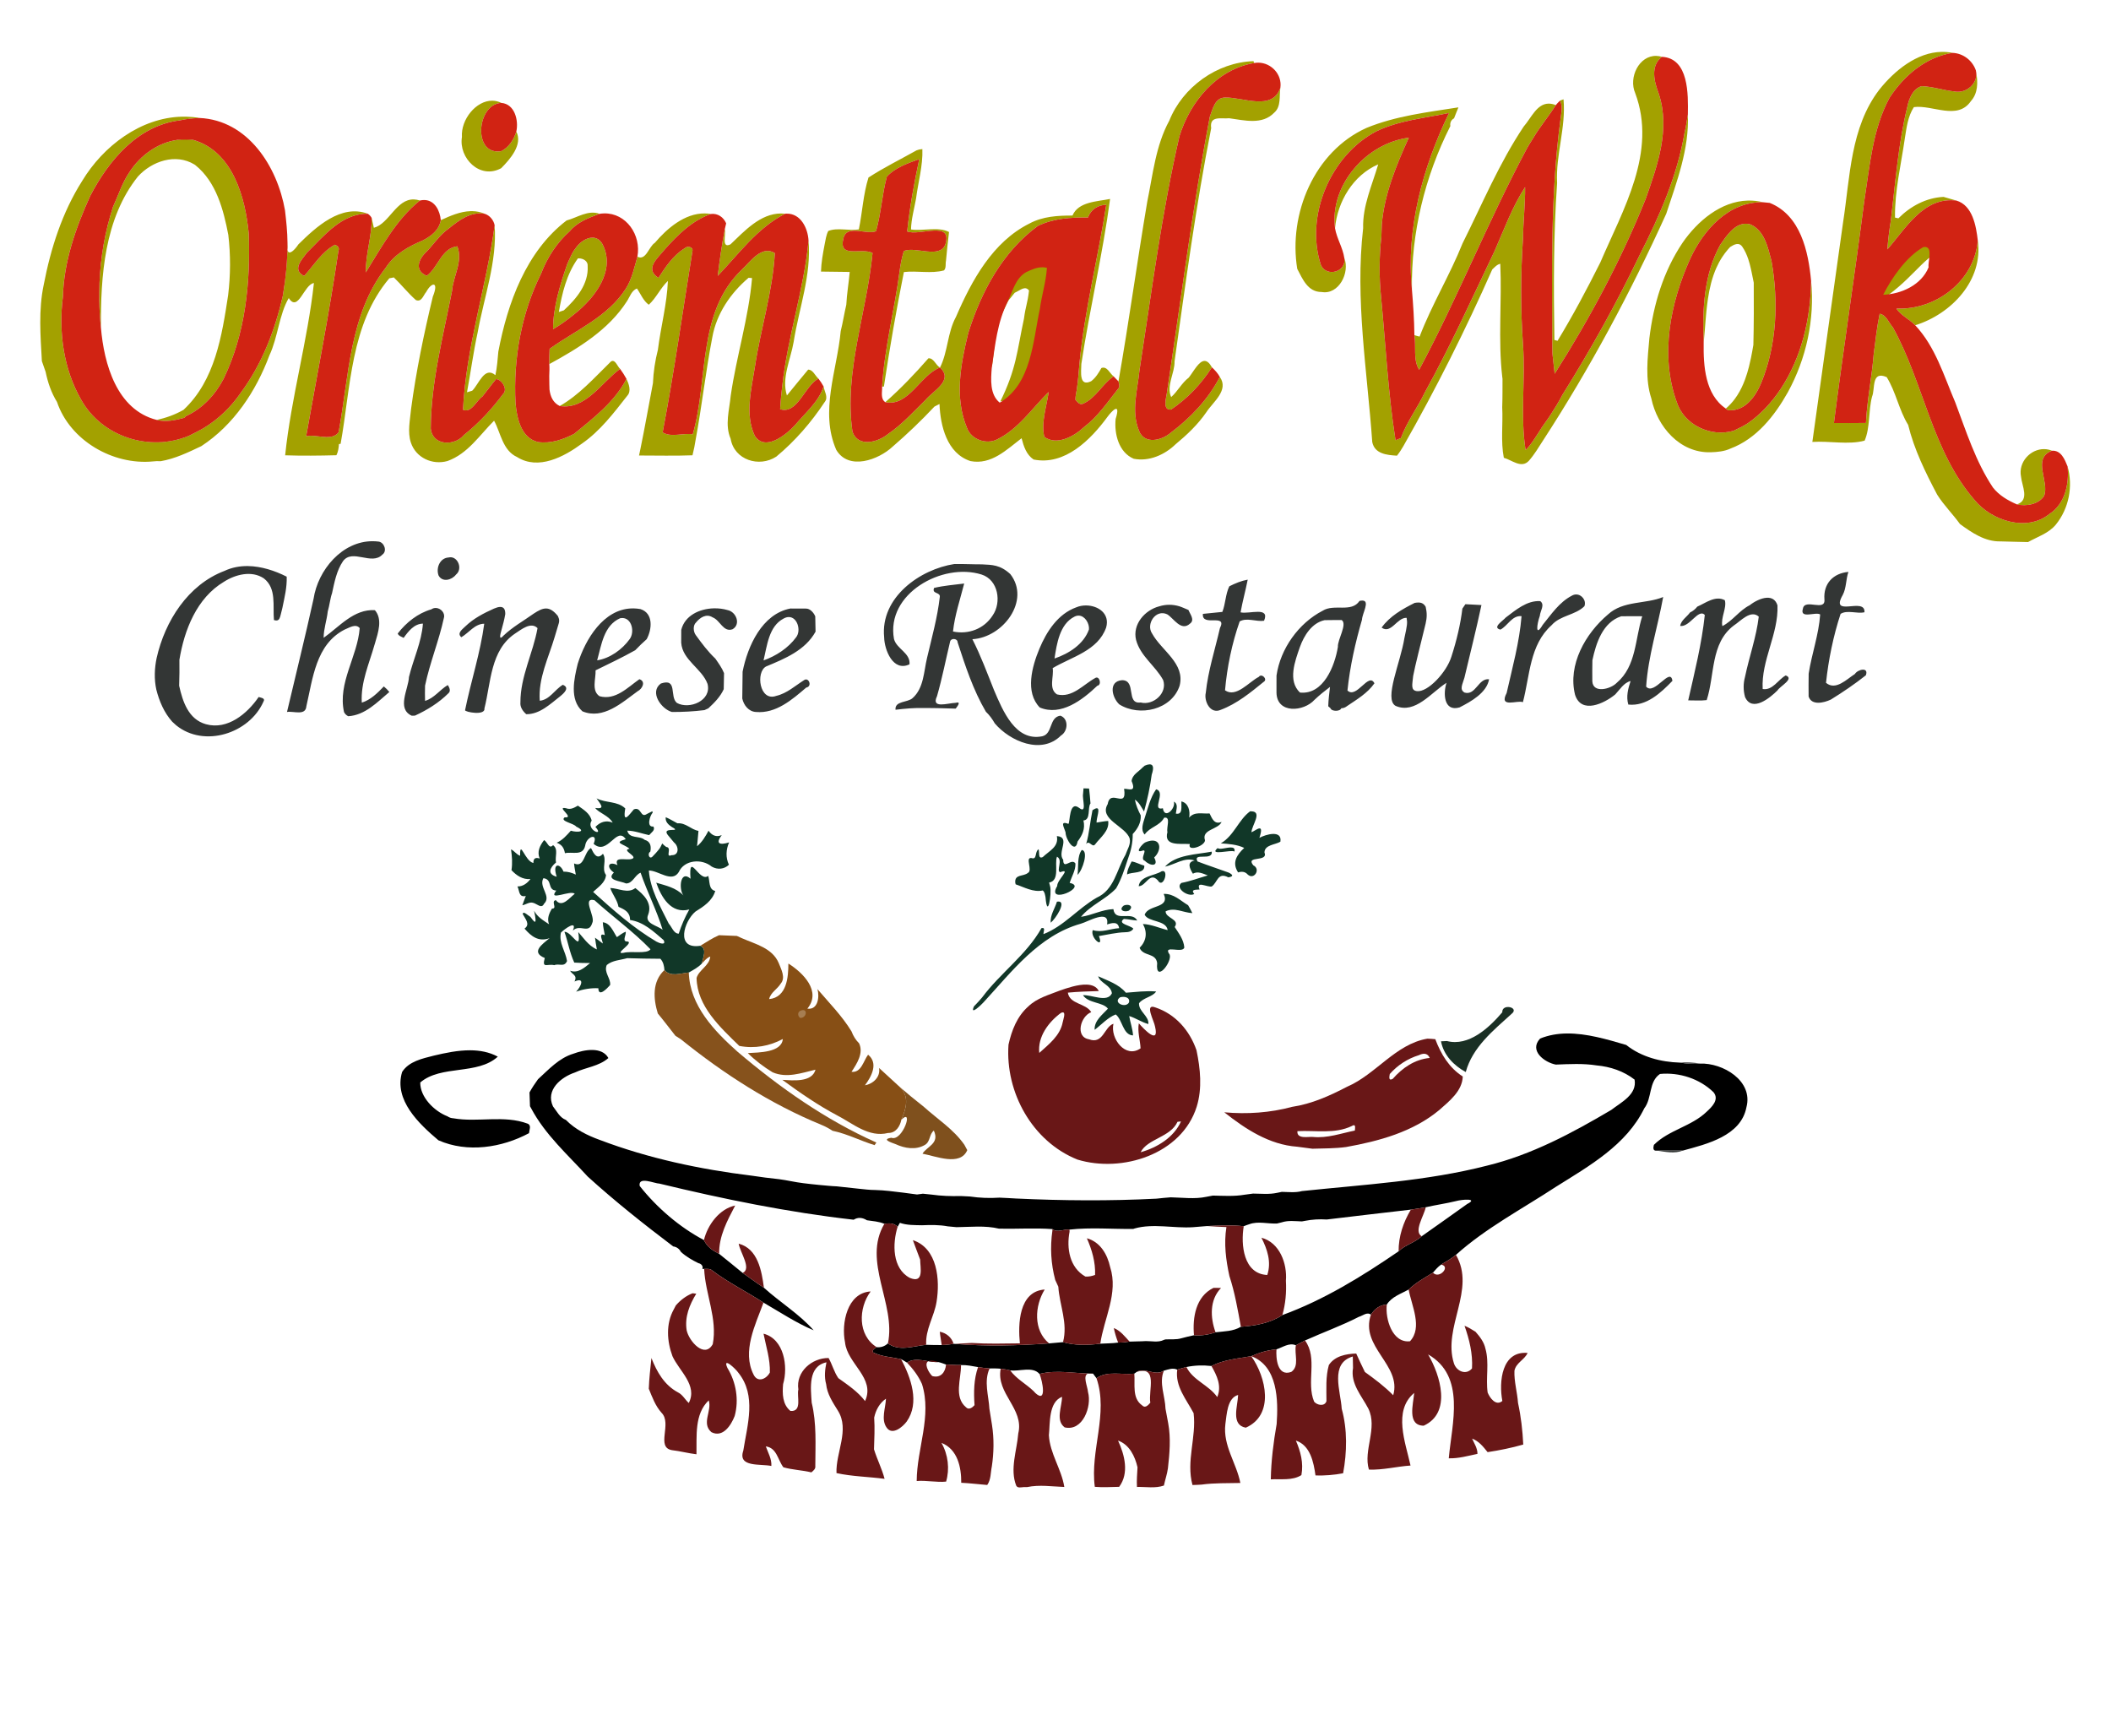 <?xml version="1.0" encoding="UTF-8" standalone="no"?>
<svg
   xmlns:dc="http://purl.org/dc/elements/1.1/"
   xmlns:cc="http://creativecommons.org/ns#"
   xmlns:rdf="http://www.w3.org/1999/02/22-rdf-syntax-ns#"
   xmlns:svg="http://www.w3.org/2000/svg"
   xmlns="http://www.w3.org/2000/svg"
   xmlns:sodipodi="http://sodipodi.sourceforge.net/DTD/sodipodi-0.dtd"
   xmlns:inkscape="http://www.inkscape.org/namespaces/inkscape"
   width="1103pt"
   height="907pt"
   viewBox="0 0 1103 907"
   version="1.1"
   id="svg3336"
   inkscape:version="0.91 r13725"
   sodipodi:docname="Untitled.svg"
   inkscape:export-filename="D:\Users\Terry\Downloads\Untitled2.png"
   inkscape:export-xdpi="90"
   inkscape:export-ydpi="90">
  <defs
     id="defs4570" />
  <sodipodi:namedview
     pagecolor="#ffffff"
     bordercolor="#666666"
     borderopacity="1"
     objecttolerance="10"
     gridtolerance="10"
     guidetolerance="10"
     inkscape:pageopacity="0"
     inkscape:pageshadow="2"
     inkscape:window-width="1600"
     inkscape:window-height="847"
     id="namedview4568"
     showgrid="false"
     inkscape:zoom="0.53512469"
     inkscape:cx="782.0793"
     inkscape:cy="600.01238"
     inkscape:window-x="182"
     inkscape:window-y="1072"
     inkscape:window-maximized="1"
     inkscape:current-layer="svg3336" />
  <path
     style="fill:#a3a100;fill-opacity:1"
     d="m 1268.154,33.885 c -16.334,0.28 -30.96,12.416 -40.717,24.666 -18.913,24.625 -19.1,57.125 -23.65,86.5 -6.675,47.862 -13.488,95.775 -20.088,143.6 11.088,-0.75 23.625,2.025 34.15,-0.85 3.7,-8.613 2.363,-19.326 4.838,-28.764 2.175,-4.938 -0.7,-17.163 9.562,-12.713 6.062,9.75 7.987,21.476 14,31.176 3.913,16.025 11.288,31.049 18.963,45.574 4.325,6.9 10.162,12.613 14.887,19.188 7.75,5.675 16.45,11.614 26.438,11.352 6.013,0.237 11.963,0.249 18.025,0.449 6.225,-3.5 13.338,-5.637 18.125,-11.35 8.575,-10.575 11.388,-25.013 7.713,-38.051 1.125,11.425 -1.7,24.513 -11.912,31.051 -14.662,11.912 -37.751,4.412 -48.826,-9.125 -27.9,-32.062 -33.175,-76.438 -53.412,-112.838 -2.612,-2.837 -4.275,-8.126 -8.588,-8.801 -1.812,8.613 -2.712,17.427 -3.887,26.164 -1.188,15.088 -4.339,29.987 -5.076,45.137 -7,0.025 -13.962,0.162 -20.912,0.037 6.2,-48.388 13.589,-96.611 19.826,-144.986 3.6,-22.8 5.325,-46.75 16.5,-67.437 9.488,-14.488 23.537,-26.513 41.137,-29.338 -2.394,-0.478 -4.762,-0.681 -7.096,-0.641 z m -186.34,2.627 c -11.298,-0.34 -18.3,14.106 -13.815,24.312 14.4,38.562 -7.987,76.063 -22.787,110.588 -8.688,17.375 -17.85,34.587 -27.938,51.188 l -2.051,-0.549 c -0.562,-34.15 -0.624,-68.375 1.764,-102.438 -1,-18.475 5.862,-36.263 4.199,-54.738 -0.575,0.2 -1.726,0.625 -2.301,0.838 1.95,3.837 0.776,8.149 0.301,12.199 -6.625,49.225 -5.5,99.001 -5.338,148.551 -0.013,1.5 0.014,3 0.076,4.5 0.362,3.3 1.086,9.887 1.461,13.188 23,-36.225 43.413,-74.314 59.438,-114.201 7.7,-21.788 16.137,-45.412 8.625,-68.537 -2.975,-7.95 -5.825,-18.224 2,-24.299 -1.253,-0.373 -2.466,-0.566 -3.635,-0.602 z m 208.916,10.85 c 0.863,7.704 -7.013,13.921 -14.305,12.363 -7.175,-0.75 -14.101,-3.187 -21.326,-3.449 -5.713,1.613 -8.25,8.024 -9.35,13.324 -5.975,24.325 -7.8,49.5 -10.787,74.35 -1,6.275 -1.813,12.588 -2.275,18.938 12.012,-13.588 23.662,-34.549 45.074,-31.887 -2.837,-0.787 -5.637,-1.575 -8.387,-2.4 -11.375,0.562 -21.563,6.062 -29.488,14 -0.55,-0.125 -1.661,-0.361 -2.211,-0.486 -0.225,-17.462 3.949,-34.539 6.424,-51.727 1.113,-6.925 1.963,-14.399 5.9,-20.424 12.175,-1.625 28.463,8.924 37.275,-3.951 4.632,-5.18 4.587,-12.171 3.455,-18.65 z m -279.318,20.324 c -7.675,0.097 -11.31,9.307 -16.225,14.939 -16.038,23.975 -27.099,50.65 -39.949,76.312 -8.312,20.788 -20.087,40.037 -28.062,60.912 -1.163,-0.263 -2.3,-0.574 -3.4,-0.949 1.225,7.487 -0.976,16 3.111,22.65 25.262,-47.212 44.987,-97.113 70.25,-144.338 1.275,-2.413 2.826,-4.676 4.238,-7.014 4.425,-7.513 10.125,-14.161 14.75,-21.549 -1.732,-0.688 -3.292,-0.983 -4.713,-0.965 z M 952.537,70.125 c -20.163,3.163 -41.061,5.601 -60.049,13.426 -34.175,15.412 -51.077,56.224 -45.227,92.049 3.5,6.612 6.889,15.2 15.951,15.125 11.225,1.95 18.575,-12.686 14.787,-22.236 1.55,9.05 -11.249,12.724 -15.199,4.861 -10.688,-32.25 6.175,-71.925 36.162,-87.6 14.875,-7.112 31.474,-8.613 47.424,-11.938 -17.25,35.663 -28.087,75.362 -24.225,115.225 -0.537,-36.888 8.462,-73.825 25.1,-106.688 -0.362,-2.087 0.502,-4.075 2.414,-5.062 0.85,-2.425 1.961,-4.75 2.861,-7.162 z m 149.85,4.613 c -0.7,3.875 -1.099,7.812 -2.111,11.625 -4.737,28.212 -16.3,54.549 -29.188,79.824 -15.062,31.488 -32.112,62.1 -50.625,91.662 -2.388,4.675 -5.188,9.137 -8.051,13.537 -2.362,3.65 -5.149,7.025 -7.324,10.812 -2.7,4.037 -5.15,8.364 -8.688,11.727 -3.538,-22.3 -0.062,-45.876 -1.662,-68.639 -1.663,-23.025 -1.589,-46.313 -0.039,-69.338 0.15,-11.262 1.501,-22.475 1.389,-33.75 -8.363,12.825 -13.675,27.464 -19.812,41.477 -14.812,31.137 -29.075,62.587 -45.775,92.787 -4.8,10.088 -11.713,19.15 -15.551,29.688 -1.15,0.5 -2.325,0.961 -3.5,1.361 -4.875,-30.938 -6.437,-62.248 -9.412,-93.398 -1.35,-13.088 -1.299,-26.352 0.176,-39.414 0.062,-2.025 0.2,-6.075 0.275,-8.1 1.712,-20 9.448,-38.625 17.648,-56.662 -27.625,3.525 -51.799,30.799 -48.199,59.137 1.562,-17.425 11.887,-34.723 28.199,-41.711 -4.013,13.688 -10.261,27.123 -9.836,41.711 -5.362,46.587 2.674,93.188 5.949,139.613 1.525,7.75 9.5,8.55 16.15,8.938 1.575,-1.962 2.924,-4.1 4.199,-6.275 C 937.887,253.937 957.25,215.35 974.625,176 c 1.575,-1.438 3.026,-3.224 5.238,-3.699 1.137,24.663 -1.538,49.524 1.324,74.074 l 0.137,1 c -0.025,6.188 0.05,12.388 -0.188,18.588 0.575,10.938 -1.049,22.424 1.051,33.049 5.263,1.438 11.449,7.213 16.324,2 3.612,-4.088 6.388,-8.8 9.338,-13.375 30.613,-47.112 57.263,-96.849 80.426,-148.049 6.912,-21.025 15.074,-42.325 14.111,-64.85 z m 39.154,56.268 c -17.597,0.466 -32.867,13.398 -42.654,27.594 -12.45,18.55 -19.024,40.312 -21.637,62.35 -1.15,12.95 -2.862,26.677 1.275,39.289 3.837,18.413 18.6,35.712 38.688,35.162 4.4,-0.138 8.999,-0.539 13.074,-2.451 16.938,-6.362 28.738,-21.362 37.338,-36.637 12.125,-22.062 17.738,-47.8 15.25,-72.85 -0.362,24.788 -6.188,49.974 -20.025,70.799 -5.737,8.6 -12.912,16.4 -21.438,22.275 -2.938,1.863 -6.088,3.338 -9.213,4.838 -14.963,4.3 -32.311,-3.838 -37.111,-18.9 -11.025,-30.587 -4.163,-64.763 8.912,-93.625 8.675,-18.8 25.175,-37.263 47.537,-36.75 -3.398,-0.84 -6.737,-1.18 -9.996,-1.094 z M 1140,146.123 c -7.364,0.147 -12.61,8.214 -16.449,13.727 -10.8,19.488 -11.713,42.438 -10.838,64.188 0.275,-2.68 0.502,-5.406 0.721,-8.16 0.319,-4.015 0.622,-8.086 1.023,-12.148 0.012,-0.118 0.021,-0.236 0.033,-0.354 10e-5,-6.4e-4 0,-0.001 0,-0.002 0.14,-1.393 0.292,-2.784 0.461,-4.172 10e-5,-6.4e-4 -10e-5,-0.001 0,-0.002 0.169,-1.388 0.356,-2.772 0.564,-4.15 0.521,-3.446 1.179,-6.85 2.051,-10.174 0.174,-0.665 0.357,-1.325 0.549,-1.982 0.576,-1.974 1.234,-3.916 1.99,-5.816 0.252,-0.633 0.514,-1.261 0.789,-1.885 0.549,-1.248 1.144,-2.477 1.791,-3.684 0.646,-1.206 1.345,-2.388 2.098,-3.547 3e-4,-4.5e-4 -3e-4,-0.002 0,-0.002 1.13,-1.738 2.386,-3.419 3.783,-5.037 3e-4,-3.7e-4 -3e-4,-0.002 0,-0.002 0.466,-0.539 0.947,-1.071 1.445,-1.596 0.612,-0.387 1.266,-0.789 1.936,-1.127 5e-4,-2.8e-4 0,2.7e-4 0,0 0.67,-0.338 1.357,-0.614 2.037,-0.748 0.34,-0.067 0.678,-0.099 1.012,-0.086 0.501,0.019 0.993,0.139 1.463,0.393 0.47,0.254 0.92,0.64 1.34,1.193 0.9,1.294 1.669,2.652 2.338,4.057 0.668,1.405 1.235,2.858 1.728,4.342 0.329,0.989 0.626,1.991 0.898,3.004 2e-4,6.1e-4 -10e-5,0.001 0,0.002 0.545,2.024 0.996,4.087 1.416,6.146 0.421,2.06 0.813,4.118 1.244,6.137 0.037,6.787 0.059,13.554 0.029,20.32 -0.03,6.766 -0.111,13.531 -0.279,20.318 -0.471,2.782 -0.974,5.623 -1.559,8.469 -0.39,1.897 -0.816,3.796 -1.295,5.684 -0.718,2.831 -1.552,5.635 -2.555,8.357 -0.668,1.815 -1.411,3.592 -2.244,5.32 -2e-4,5.3e-4 3e-4,0.001 0,0.002 -0.833,1.728 -1.757,3.404 -2.785,5.014 -3e-4,4.7e-4 3e-4,0.001 0,0.002 -0.514,0.805 -1.055,1.592 -1.623,2.361 -3e-4,4.3e-4 4e-4,0.002 0,0.002 -1.705,2.31 -3.664,4.453 -5.928,6.377 0.338,0.263 0.988,0.786 1.312,1.049 11.125,1.1 18.188,-8.974 21.863,-17.986 10.2,-24.938 11.286,-53.176 6.648,-79.488 -2.337,-8.787 -4.562,-19.838 -13.725,-23.863 -1.141,-0.333 -2.235,-0.472 -3.287,-0.451 z m 129.485,1.391 c 8.342,7.93 -16.712,9.974 -17.352,10.1 -13.5,7.575 -12.357,9.998 -20.795,22.448 -2.987,3.925 -14.987,23.334 -5.242,17.436 21.569,-13.056 28.898,-28.569 42.462,-34.49 0.75,-7.031 9.584,-15.529 0.928,-15.494 z m 22.265,9.599 c -2.212,26.413 -27.3,45.511 -53.188,44.424 3,4.55 8.525,6.937 12.312,10.912 23.55,-7.325 44.587,-29.348 40.875,-55.336 z m 43.412,136.227 c -8.981,-0.144 -17.054,8.492 -15.188,17.91 0.537,6.112 5.875,15.387 -2.688,18.199 6.075,1.375 14.262,0.063 17.812,-5.637 3.562,-9.425 -8.175,-24.275 5.088,-29.438 -1.668,-0.68 -3.362,-1.008 -5.025,-1.035 z"
     transform="scale(0.8,0.8)"
     id="path3372"
     inkscape:connector-curvature="0"
     sodipodi:nodetypes="scccccccccccccccccccccccscccccccccccccccscsccccccccccccsccccccccscccccccccccccsccccccccccccccccccccccccccccccccssccccccccccccsscccccccccccccsccccccccsccccccccscccscccccccccccssccccsccccscsccscs" />
  <path
     style="fill:#d12313;fill-opacity:1"
     d="M 1275.25 34.525 C 1257.65 37.35 1243.601 49.376 1234.113 63.863 C 1222.938 84.551 1221.213 108.501 1217.613 131.301 C 1211.376 179.676 1203.987 227.9 1197.787 276.287 C 1204.737 276.412 1211.699 276.275 1218.699 276.25 C 1219.437 261.1 1222.588 246.201 1223.775 231.113 C 1224.95 222.376 1225.85 213.562 1227.662 204.949 C 1231.975 205.624 1233.638 210.912 1236.25 213.75 C 1256.487 250.15 1261.762 294.525 1289.662 326.588 C 1300.737 340.125 1323.826 347.625 1338.488 335.713 C 1348.701 329.175 1351.525 316.087 1350.4 304.662 C 1348.5 300.012 1346.188 294.038 1340.188 294.375 C 1326.925 299.538 1338.662 314.387 1335.1 323.812 C 1331.55 329.512 1323.362 330.824 1317.287 329.449 C 1311.4 326.862 1305.624 323.562 1301.637 318.412 C 1290.287 301.412 1284.188 281.751 1277.025 262.801 C 1269.6 245.476 1264.075 226.512 1250.875 212.449 C 1247.088 208.474 1241.562 206.087 1238.562 201.537 C 1264.45 202.625 1289.537 183.526 1291.75 157.113 C 1290.675 147.713 1288.412 134.137 1277.762 131 C 1256.349 128.338 1244.7 149.299 1232.688 162.887 C 1233.15 156.537 1233.963 150.224 1234.963 143.949 C 1237.95 119.099 1239.775 93.925 1245.75 69.6 C 1246.85 64.3 1249.387 57.888 1255.1 56.275 C 1262.325 56.538 1269.251 58.975 1276.426 59.725 C 1284.151 61.375 1292.538 54.3 1290.488 45.975 C 1288.201 39.412 1282.188 34.825 1275.25 34.525 z M 1085.449 37.113 C 1077.624 43.188 1080.474 53.462 1083.449 61.412 C 1090.962 84.537 1082.524 108.162 1074.824 129.949 C 1058.799 169.837 1038.387 207.925 1015.387 244.15 C 1015.012 240.85 1014.288 234.263 1013.926 230.963 C 1013.863 229.463 1013.837 227.963 1013.85 226.463 C 1013.687 176.913 1012.562 127.137 1019.188 77.912 C 1019.663 73.862 1020.837 69.55 1018.887 65.713 C 1017.912 66.65 1016.987 67.638 1016.125 68.65 C 1011.5 76.038 1005.8 82.687 1001.375 90.199 C 999.962 92.537 998.412 94.8 997.137 97.213 C 971.874 144.438 952.149 194.338 926.887 241.551 C 922.799 234.901 925 226.388 923.775 218.9 C 923.663 208.925 922.987 198.975 922.162 189.037 C 918.3 149.175 929.137 109.475 946.387 73.812 C 930.437 77.138 913.838 78.638 898.963 85.75 C 868.975 101.425 852.113 141.1 862.801 173.35 C 866.751 181.212 879.55 177.538 878 168.488 C 877 161.713 873.087 155.812 871.938 149.074 C 868.337 120.737 892.512 93.463 920.137 89.938 C 911.937 107.975 904.201 126.6 902.488 146.6 C 902.413 148.625 902.275 152.674 902.213 154.699 C 900.738 167.762 900.687 181.026 902.037 194.113 C 905.012 225.263 906.574 256.574 911.449 287.512 C 912.624 287.112 913.799 286.65 914.949 286.15 C 918.787 275.613 925.7 266.55 930.5 256.463 C 947.2 226.263 961.463 194.813 976.275 163.676 C 982.413 149.663 987.725 135.024 996.088 122.199 C 996.2 133.474 994.849 144.687 994.699 155.949 C 993.149 178.974 993.076 202.262 994.738 225.287 C 996.338 248.05 992.863 271.626 996.4 293.926 C 999.938 290.563 1002.388 286.237 1005.088 282.199 C 1007.263 278.412 1010.05 275.037 1012.412 271.387 C 1015.275 266.987 1018.075 262.525 1020.463 257.85 C 1038.975 228.287 1056.025 197.675 1071.088 166.188 C 1083.975 140.912 1095.538 114.576 1100.275 86.363 C 1101.288 82.551 1101.687 78.613 1102.387 74.738 C 1102.599 61.801 1103.124 38.038 1085.449 37.113 z M 1151.537 132.1 C 1129.175 131.587 1112.675 150.05 1104 168.85 C 1090.925 197.712 1084.063 231.887 1095.088 262.475 C 1099.888 277.537 1117.237 285.675 1132.199 281.375 C 1135.324 279.875 1138.475 278.4 1141.412 276.537 C 1149.937 270.662 1157.112 262.862 1162.85 254.262 C 1176.687 233.437 1182.513 208.25 1182.875 183.463 C 1181.1 164.175 1175.963 140.575 1155.863 132.525 C 1154.413 132.388 1152.962 132.25 1151.537 132.1 z M 1140 146.121 C 1141.052 146.1 1142.147 146.241 1143.287 146.574 C 1152.45 150.599 1154.674 161.65 1157.012 170.438 C 1161.649 196.75 1160.563 224.988 1150.363 249.926 C 1146.688 258.938 1139.625 269.012 1128.5 267.912 C 1128.175 267.65 1127.525 267.126 1127.188 266.863 C 1113.638 257.726 1112.5 239.037 1112.713 224.037 C 1111.838 202.287 1112.751 179.337 1123.551 159.85 C 1127.39 154.337 1132.636 146.268 1140 146.121 z M 1257.377 161.289 C 1262.642 161.572 1258.969 171.27 1259.625 174.562 C 1254.963 186.125 1241.825 192.099 1229.963 192.512 C 1235.65 181.374 1244.912 167.876 1256.199 161.363 C 1256.634 161.294 1257.026 161.27 1257.377 161.289 z "
     id="path3374"
     transform="scale(0.8,0.8)" />
  <path
     d="m 818.688,39.949 c -23.8,0.738 -46.2,16.876 -55,38.863 -8.887,16.275 -10.699,35.063 -14.387,52.926 -6.6,39.075 -11.938,78.325 -18.801,117.35 0.25,1.625 1.188,3.513 -0.262,4.875 -6.888,8.713 -13.264,18.174 -22.201,24.924 -6.575,6.2 -17.863,12.363 -25.963,6.463 -2.237,-9.5 1.513,-19.674 2.838,-29.324 -10.637,10.35 -19.8,24.337 -33.938,31.1 -6.963,3.325 -16.637,-0.149 -19.35,-7.512 -8.412,-19.938 -4.149,-42.013 0.801,-62.213 8.425,-26.812 22.298,-52.812 45.398,-69.812 10.312,-5.025 21.5,-5.601 32.775,-5.514 1.913,-5.25 6.376,-8.175 11.926,-8.312 -5.35,34.638 -14.2,68.8 -17.525,103.75 -0.45,5.737 -0.938,11.476 -1.775,17.176 -0.425,2.138 -0.838,4.288 -0.838,6.463 1.35,1.387 2.676,3.525 4.951,2.562 8.475,-3.7 12.574,-12.901 19.986,-17.889 -2.5,-1.875 -4.237,-6.874 -7.975,-5.449 -1.788,3.2 -3.725,6.363 -6.688,8.613 -8,3.9 -6.513,-6.025 -6.4,-11.338 5.463,-36.05 13.976,-71.625 18.764,-107.713 -8.525,1.75 -20.725,1.762 -24.562,10.85 -9.537,-0.025 -19.475,0.538 -28.037,5.176 -24.125,11.988 -37.789,37.261 -48.076,61.049 -5.625,10.338 -5.212,22.738 -10.412,33.051 9,8.363 -4.25,14.962 -9.35,21.037 -7.888,7.75 -15.376,16.063 -24.551,22.338 -6.763,5.537 -19.65,8.938 -23.275,-1.475 -5.638,-39.288 9.412,-77.825 13.125,-116.725 -7.475,-3.812 -22.8,4.088 -18.912,-10 2.487,-8.738 14.85,-1.675 21.188,-4.213 3.3,-11.65 3.938,-23.9 7.051,-35.6 5.45,-6.013 13.736,-8.776 21.174,-11.488 -3.337,15.562 -6.224,31.375 -7.887,47.225 7.925,3.237 29.962,-7.561 24.912,8.576 -3.875,9.45 -19.199,1.075 -27.111,4.188 -1.288,4.4 -2.227,8.899 -2.789,13.449 -3.288,25.125 -9.862,49.838 -11.387,75.176 l 1.176,-0.076 c 3.75,-25 8.099,-50 13.049,-74.775 8.6,-1.038 17.888,1.213 26.213,-1.1 1.538,-1.6 0.825,-4.249 1.287,-6.299 0.512,-6.275 1.287,-12.514 1.975,-18.764 C 612.687,147.85 603.138,151.05 595,149.875 c 0.175,-6.838 2.101,-13.488 3.301,-20.176 1.363,-10.762 4.525,-21.4 4.125,-32.313 -1.3,0.05 -2.55,0.314 -3.75,0.789 -10.463,5.9 -21.426,11.25 -31.451,17.787 -3.413,10.838 -3.987,22.65 -6.287,33.875 -6.425,1.075 -13.963,-1.363 -19.963,1.012 -1.438,2.725 -1.763,5.888 -2.4,8.875 -1.1,5.825 -2.199,11.712 -2.361,17.662 4.688,0.062 14.062,0.176 18.75,0.238 -0.6,7.15 -1.875,14.225 -2.225,21.412 -1.35,5.725 -2.225,11.551 -3.65,17.264 -2.362,25.65 -13.862,52.423 -2.912,77.523 8.125,13.725 27.625,6.539 36.85,-2.111 9.55,-8.238 18.674,-16.962 27.299,-26.162 1.075,-0.588 2.177,-1.151 3.289,-1.676 0.55,14.162 4.811,32.326 20.273,37.301 13.613,2.6 23.588,-7.513 33.338,-14.938 1.35,5.237 3.101,10.698 7.826,13.898 20.438,4.125 37.311,-12.899 48.336,-27.949 1.962,-2.725 9.064,-10.838 5.264,1.5 -0.975,9.713 2.013,21.788 11.812,25.963 10,1.962 20.237,-2.576 27.324,-9.451 7.525,-6.237 14.613,-12.95 20.176,-21.037 4.188,-6.537 14.912,-14.274 8.725,-22.986 -7.438,14.4 -18.963,26.586 -31.863,36.299 -5.925,5.213 -17.474,8.189 -20.949,-1.299 -5.188,-12.575 -0.913,-26.351 0.35,-39.264 7.912,-51.062 14.439,-102.438 26.076,-152.838 6.975,-22.663 24.462,-43.812 48.85,-47.912 z M 613.938,240.062 c -2.85,-1.575 -4.026,-6.251 -7.551,-6.051 -8.838,10.113 -18.075,19.813 -28.162,28.676 15.3,3.125 22.863,-17.812 35.713,-22.625 z M 836.25,57.287 c -5.275,15.55 -24.45,6.05 -36.225,6.438 -6.525,0.062 -8.012,7.563 -9.875,12.551 -11.412,60 -19.001,120.661 -28.139,181.049 -0.034,0.472 0.025,0.932 0.16,1.332 -0.135,-0.4 -0.195,-0.86 -0.16,-1.332 -0.438,2.9 -2.737,10.851 2.863,10.176 10.613,-7.1 19.8,-16.775 26.662,-27.588 -1.607,-2.9 -3.149,-4.088 -4.637,-4.172 -3.802,-0.213 -7.245,6.791 -10.488,10.896 -4.638,3.55 -7.199,8.902 -11.486,12.727 -3.337,-7.5 2.398,-15.613 2.211,-23.375 7.162,-50.862 13.989,-101.901 23.914,-152.264 -1.238,-8.525 6.687,-5.925 11.725,-6.5 9.9,1.325 21.636,4.564 29.486,-3.674 4.6,-3.975 3.151,-10.914 3.988,-16.264 z m -514.676,8.473 c -10.581,-0.139 -20.666,12.254 -19.875,23.729 -2.225,13.712 11.714,27.987 25.639,20.375 5.812,-5.862 14.249,-15.413 9.887,-23.926 -1.65,5.263 -4.811,10.226 -9.861,12.801 -18.825,3.062 -16.063,-30.863 0.074,-31.525 -1.928,-0.971 -3.904,-1.427 -5.863,-1.453 z M 118.91,76.211 c -26.987,0.581 -51.506,19.18 -65.234,41.951 -13.062,20.6 -20.513,43.962 -25.113,67.812 -3.5,16.462 -2.138,33.275 -1.213,49.9 0.812,2.312 1.626,4.625 2.426,6.938 1.438,6.925 3.688,13.674 7.438,19.699 8.5,25.212 36.536,41.426 62.736,38.863 1.625,-0.212 3.25,-0.25 4.9,-0.125 9.438,-1.587 18.076,-5.787 26.639,-9.85 21.188,-13.863 35.698,-35.826 44.461,-59.264 5.6,-11.875 6.325,-26.724 12.65,-37.449 6.162,9.662 9.951,-8.938 16.426,-9.812 -4.138,37.825 -14.875,74.749 -18.787,112.512 11.15,0.375 22.336,0.239 33.486,-0.049 1.15,-2.263 1.475,-4.8 1.65,-7.287 l 1.088,-0.176 c 6.638,-36.763 6.4,-78.062 31.812,-108.1 0.738,-0.138 2.212,-0.426 2.949,-0.576 4.963,4.775 9.225,10.214 14.4,14.789 3.763,1.575 4.875,-3.175 6.775,-5.338 3.413,-6.438 8.487,-7.189 4.287,3.111 -5.838,24.238 -10.925,48.725 -14.213,73.438 -0.625,7.15 -2.449,14.902 -0.111,21.914 3.25,9.812 13.925,14.824 23.912,12.012 13.3,-4.787 20.874,-16.85 30.424,-26.338 4.312,7.787 5.513,19.4 15,23.725 13.95,8.812 30.702,-0.163 42.352,-8.75 11.963,-8.275 20.786,-20 29.674,-31.312 2.75,-3.025 0.976,-7.725 -0.549,-10.975 -7.6,14.787 -21.475,25.5 -34.188,35.875 -7.25,3.737 -15.251,6.551 -23.576,5.363 -11.188,-2.65 -13.824,-15.713 -14.699,-25.463 -1.525,-28.825 3.762,-58.613 16.699,-84.551 4,-10.475 10.325,-20.249 18.75,-27.699 4.95,-5.987 12.388,-8.75 19.463,-11.35 -7.662,-2.663 -14.475,2.45 -21.562,4.35 -26.5,20.262 -38.575,54.025 -44.588,85.688 -0.463,5.138 -0.824,10.313 -1.924,15.363 -7.112,-6.088 -10.8,5.923 -15.125,10.148 -1.137,0.375 -2.264,0.713 -3.414,1.025 2.413,-12.988 4.126,-26.112 6.951,-39.012 4.162,-23.2 12.812,-46.376 11.1,-70.076 -5.425,40.375 -18.713,79.651 -20.676,120.488 5.45,2.45 8.814,-6.075 12.701,-8.65 3.038,-3.75 5.824,-7.687 8.924,-11.387 3.587,0.237 7.826,6.563 4.576,9.713 -7.412,9.95 -15.95,19.162 -25.688,26.887 -5.938,7.275 -20.488,7.062 -21.562,-4.338 0.175,-30.337 8.062,-60.049 13.875,-89.699 0.75,-9.775 7.325,-19.425 3.463,-29.275 -10.338,1.137 -12.6,13.963 -19.963,19.25 -7.562,-3.112 -5.912,-9.788 -1.037,-14.838 4.638,-4.45 8.086,-9.974 13.023,-14.137 7.412,-5.787 15.514,-13.237 25.826,-11.537 -2.656,-1.138 -5.338,-1.647 -8.014,-1.701 -0.382,-0.008 -0.765,-0.006 -1.146,0.004 -6.723,0.182 -13.38,3.078 -19.465,5.896 -1.137,6.45 -6.162,10.312 -11.725,13.199 -9.25,3.875 -18.688,9.051 -24.188,17.764 -23.887,30.663 -24.027,70.975 -30.852,107.562 -4.425,6.162 -14.799,1.011 -21.174,2.611 7.162,-40.35 15.162,-80.65 21.1,-121.25 0.838,-2 -0.65,-3.149 -2.312,-3.861 -8.637,4.612 -13.651,13.375 -20.113,20.4 -7.975,-3.888 -1.711,-10.476 1.789,-15.139 11.162,-10.9 22.562,-25.699 39.787,-25.486 -17.45,-6.5 -33.751,8.599 -45.301,19.986 -2.158,3.308 -6.347,7.824 -7.184,3.574 -0.231,10.037 -1.346,20.031 -2.99,29.939 -5.1,22.475 -13.55,44.462 -27.275,63.137 -6.5,9.525 -14.963,17.738 -24.9,23.625 -2.931,1.682 -5.973,3.167 -9.004,4.676 -0.105,0.046 -0.204,0.087 -0.309,0.133 -4.699,1.947 -9.586,3.202 -14.518,3.801 -0.203,0.02 -0.395,0.046 -0.6,0.065 -0.083,0.009 -0.165,0.015 -0.248,0.023 -2.444,0.21 -4.991,0.307 -7.42,0.303 -19.203,-0.469 -37.868,-10.526 -47.553,-27.963 -11.512,-20.137 -14.724,-44.399 -11.824,-67.137 0.637,-22.975 8.387,-45.026 17.812,-65.764 12.037,-23.175 31.15,-46.137 58.75,-49.412 1.09,-0.266 2.186,-0.478 3.287,-0.656 0.576,-0.037 1.057,-0.047 1.291,0.012 0.73,0.183 1.025,0.111 0.83,-0.205 -0.021,-0.035 -0.011,-0.064 0.008,-0.094 0.757,-0.092 1.515,-0.173 2.275,-0.242 0.786,-0.003 1.708,0.01 2.934,0.057 l 5.518,0.211 -4.67,-0.551 c -0.011,-0.001 -0.021,-0.003 -0.031,-0.004 0.399,-0.025 0.796,-0.053 1.195,-0.076 -2.938,-0.502 -5.86,-0.776 -8.758,-0.84 -0.875,-0.019 -1.749,-0.019 -2.619,0 z m 68.818,86.963 c 0.036,-1.561 0.055,-3.122 0.047,-4.686 -0.258,2.161 -0.247,3.668 -0.047,4.686 z M 121.455,90.979 c -14.994,-0.17 -28.895,8.984 -36.893,21.422 -4.775,6.95 -7.249,15.125 -10.762,22.725 -8.275,25.337 -10.7,52.463 -7.875,78.926 -0.237,-33.7 2.3,-71.464 24.162,-98.764 9.09,-9.994 24.594,-15.343 36.891,-7.855 0.218,0.146 0.436,0.301 0.652,0.457 13.611,10.988 18.344,29.086 21.482,45.512 1.55,13.025 1.474,26.375 -0.113,39.4 -4.046,26.447 -8.554,55.636 -29.072,74.824 -0.072,0.055 -0.156,0.1 -0.229,0.152 -5.407,3.064 -11.361,5.247 -17.438,6.473 6.15,1.6 12.413,0.212 18.363,-1.426 l 0.537,-0.861 c 11.025,-5 19.414,-14.025 24.951,-24.688 14.162,-29.325 17.525,-62.587 16.35,-94.787 -2.25,-23.738 -10.564,-53.725 -36.326,-61.15 -1.569,-0.224 -3.131,-0.342 -4.682,-0.359 z m 148.951,39.283 c -11.618,-0.414 -16.241,15.954 -26.244,18.514 -0.362,-1.613 -1.074,-4.85 -1.424,-6.463 0.188,12.025 -4.013,23.613 -3.838,35.625 10.312,-16.488 19.862,-34.512 35.35,-46.975 -1.365,-0.436 -2.642,-0.658 -3.844,-0.701 z m 189.836,9.131 c -13.003,-0.091 -24.48,9.695 -32.58,19.244 -3.85,2.337 -5.812,11.938 -11.35,9 -2.062,7.162 -3.575,14.675 -7.65,21.025 -11.787,18.375 -32.625,26.912 -49.713,39.162 -0.15,3.325 -0.211,6.651 -0.174,9.988 19.062,-10.412 38.675,-22.325 50.662,-41 1.913,-2.913 3.026,-6.974 6.551,-8.387 2.5,3.538 4.112,8.011 7.75,10.611 4.925,-4.5 7.624,-10.937 12.486,-15.537 -0.625,15.188 -4.65,29.937 -6.537,44.975 -1.825,7.125 -2.926,14.438 -3.238,21.801 -2.737,14.4 -5.275,28.85 -8.225,43.213 -0.3,1.337 -0.587,2.673 -0.85,4.023 11.625,-0.013 23.287,0.326 34.912,-0.137 l 0.25,-1.1 c 0.7,-2.8 1.276,-5.625 1.701,-8.475 4.175,-22.413 6.636,-45.102 10.986,-67.477 2.75,-15.438 11.901,-28.862 23.701,-38.887 0.562,0.05 1.699,0.149 2.262,0.199 -2.212,25.925 -10.213,51.051 -13.938,76.826 -0.863,9.3 -3.963,19.036 -0.051,28.111 2.375,13.912 18.65,18.962 29.812,11.688 12.3,-10.2 22.914,-22.474 31.701,-35.799 2.413,-3 -0.313,-6.863 -0.801,-10.025 -3.225,10.05 -12.062,17.262 -18.637,25.188 -5.862,6.4 -19.662,17.587 -26.35,6.938 -6.575,-14.025 -2.102,-30.549 0.148,-45.137 3.75,-24.788 11.588,-49.051 13,-74.113 -8.7,-5.275 -15.762,5.363 -21.662,10.9 -29.163,27.825 -21.662,71.749 -31.949,107.449 -6.287,-1.025 -14.076,2.251 -19.676,-1.262 7.537,-39.35 13.1,-79.063 19.5,-118.613 0.45,-2.65 -3.575,-3.35 -5.1,-1.625 -7.525,4.625 -12.438,12.062 -17.15,19.312 -9.175,-5.875 -0.7,-12.612 4.088,-18.512 8.512,-9.55 17.887,-18.888 30.199,-23.213 -1.376,-0.232 -2.737,-0.348 -4.082,-0.357 z m 49.836,0.043 c -13.465,0.026 -23.828,11.471 -33.004,20.178 -6.075,2.938 -2.763,-6.413 -3.688,-9.963 -1.887,10.113 -3.425,20.324 -4.6,30.549 13.762,-14.387 25.8,-31.236 44.025,-40.611 -0.926,-0.104 -1.837,-0.154 -2.734,-0.152 z m -123.027,15.787 c -3.946,-0.064 -8.227,2.904 -10.688,6.303 l -0.551,0.775 c -2.438,3 -3.675,6.674 -5.312,10.111 -4.737,13.713 -9.212,27.989 -9.287,42.639 4.875,-2.862 9.487,-6.201 13.85,-9.801 13.213,-10.363 27.587,-28.762 18.262,-46.074 -1.659,-2.784 -3.906,-3.915 -6.273,-3.953 z m 141.023,1.928 c -3.025,32.087 -13.725,62.987 -17.188,95.062 -0.588,5.013 -1.087,10.024 -1.375,15.074 11.45,3.575 15.875,-15.186 25.025,-19.986 -2.15,-1.875 -3.687,-6.014 -6.725,-5.852 -4.638,5.588 -9.275,11.188 -13.85,16.838 -3.65,-11.238 2.413,-23.475 4.375,-34.85 3.487,-22.012 11.711,-43.85 9.736,-66.287 z m 159.117,4.109 c -10.375,0.163 -20.559,6.955 -24.566,16.479 -10.037,19.038 -16.163,40.924 -14.875,62.574 2.163,-14.75 1.985,-26.329 8.797,-39.829 3.312,-6.763 0.955,-2.393 6.176,-9.251 4.25,-1.975 6.738,-4.702 9.363,-1.508 -1.071,9.05 -2.099,9.501 -3.311,18.464 -4.562,21.125 -4.846,32.797 -15.825,54.811 -0.486,-2.809 12.051,1.262 15.451,-3.4 22.35,-20.837 21.137,-53.624 27.412,-81.299 0.2,-4.912 6.025,-16.876 -2.875,-16.426 -1.896,-0.449 -3.825,-0.645 -5.746,-0.615 z M 378,168.754 c 2.85,-0.039 6.117,1.809 5.824,4.996 0.688,11.838 -7.4,21.412 -15.562,28.949 -1.075,0.375 -2.163,0.738 -3.25,1.062 2.1,-12.3 5.063,-24.675 12.426,-34.975 0.185,-0.019 0.372,-0.031 0.562,-0.033 z m 22.32,66.975 c -0.621,-0.057 -1.304,0.266 -2.082,1.172 -10.275,10.05 -20.027,21.1 -32.664,28.287 16.9,2.675 27.25,-15.388 39.438,-24.238 -1.538,-1.462 -2.829,-5.048 -4.691,-5.221 z"
     id="path3380"
     transform="scale(0.8,0.8)"
     style="fill:#a3a100;fill-opacity:1"
     inkscape:connector-curvature="0"
     sodipodi:nodetypes="ccccccccccccccccccccccccccccccccccccccccccccccccccccccccccccccccccccccccccccccccccccccccscccccccscccccsscccccccccccccccccccccccccccccccccccccccccccccccccccccscccccccccccccccccccccccccccsccccccccsscccsccccccccccccccccssccccssccccccccccccccccccccccccccccccccccccssccccssccccccsccccccccsccccccccccscccccccccccccc" />
  <path
     style="fill:#d12313;fill-opacity:1"
     d="M 821.828 40.932 C 820.948 40.925 820.053 40.999 819.15 41.162 C 794.763 45.262 777.276 66.412 770.301 89.074 C 758.663 139.474 752.137 190.85 744.225 241.912 C 742.962 254.825 738.688 268.601 743.875 281.176 C 747.35 290.663 758.899 287.687 764.824 282.475 C 777.724 272.762 789.25 260.576 796.688 246.176 C 795.375 243.776 793.512 241.762 791.537 239.912 C 784.675 250.725 775.487 260.4 764.875 267.5 C 759.275 268.175 761.574 260.224 762.012 257.324 C 771.149 196.937 778.738 136.275 790.15 76.275 C 792.013 71.288 793.5 63.787 800.025 63.725 C 811.8 63.337 830.975 72.837 836.25 57.287 C 837.473 48.644 830.34 40.996 821.828 40.932 z M 327.438 67.213 C 311.3 67.875 308.538 101.801 327.363 98.738 C 332.413 96.163 335.575 91.2 337.225 85.938 C 338.825 78.688 336.225 67.925 327.438 67.213 z M 130.287 77.051 C 126.037 77.301 121.8 77.587 117.65 78.6 C 90.05 81.875 70.938 104.837 58.9 128.012 C 49.475 148.749 41.725 170.8 41.088 193.775 C 38.188 216.513 41.4 240.775 52.912 260.912 C 66.512 285.4 97.825 295.35 123.463 284.6 C 126.525 283.075 129.6 281.575 132.562 279.875 C 142.5 273.988 150.963 265.775 157.463 256.25 C 171.188 237.575 179.638 215.588 184.738 193.113 C 186.638 181.663 187.838 170.101 187.775 158.488 C 187.713 151.413 186.962 144.387 186.137 137.387 C 181.162 108.849 161.987 78.513 130.287 77.051 z M 120.441 91.232 C 123.059 91.226 124.819 91.24 126.182 91.352 C 151.908 98.799 160.214 128.765 162.463 152.488 C 163.638 184.688 160.276 217.95 146.113 247.275 C 140.576 257.938 132.187 266.963 121.162 271.963 L 120.691 272.717 C 120.593 272.777 120.455 272.843 120.293 272.912 C 114.442 274.509 108.298 275.82 102.262 274.25 C 76.199 267.6 67.926 237.626 65.926 214.051 C 65.288 208.074 64.933 202.062 64.838 196.045 C 64.82 192.378 64.87 188.447 64.973 184.812 C 65.672 167.948 68.558 151.177 73.801 135.125 C 77.313 127.525 79.787 119.35 84.562 112.4 C 91.565 101.51 103.093 93.137 115.918 91.336 C 117.179 91.268 118.625 91.237 120.441 91.232 z M 600.387 103.938 C 592.949 106.65 584.663 109.413 579.213 115.426 C 576.1 127.126 575.462 139.375 572.162 151.025 C 565.825 153.563 553.462 146.501 550.975 155.238 C 547.087 169.326 562.412 161.426 569.887 165.238 C 566.174 204.138 551.124 242.675 556.762 281.963 C 560.387 292.375 573.275 288.975 580.037 283.438 C 589.212 277.163 596.7 268.85 604.588 261.1 C 609.688 255.025 622.938 248.425 613.938 240.062 C 601.087 244.875 593.525 265.812 578.225 262.688 C 574.912 260.475 576.288 256.013 576.125 252.551 C 577.65 227.213 584.224 202.5 587.512 177.375 C 588.074 172.825 589.013 168.326 590.301 163.926 C 598.213 160.813 613.537 169.188 617.412 159.738 C 622.462 143.601 600.425 154.4 592.5 151.162 C 594.163 135.312 597.049 119.5 600.387 103.938 z M 277.303 130.645 C 276.352 130.613 275.336 130.713 274.25 130.963 C 258.762 143.425 249.213 161.45 238.9 177.938 C 238.725 165.925 242.926 154.338 242.738 142.312 C 242.113 141.213 241.275 140.313 240.213 139.613 C 222.988 139.401 211.588 154.2 200.426 165.1 C 196.926 169.762 190.662 176.351 198.637 180.238 C 205.099 173.213 210.113 164.45 218.75 159.838 C 220.412 160.55 221.9 161.699 221.062 163.699 C 215.125 204.299 207.125 244.599 199.963 284.949 C 206.338 283.349 216.712 288.5 221.137 282.338 C 227.962 245.75 228.101 205.438 251.988 174.775 C 257.488 166.063 266.926 160.887 276.176 157.012 C 281.738 154.124 286.763 150.262 287.9 143.812 C 287.321 137.502 283.955 130.865 277.303 130.645 z M 722.525 133.762 C 716.975 133.899 712.512 136.824 710.6 142.074 C 699.325 141.987 688.137 142.563 677.824 147.588 C 654.724 164.588 640.851 190.588 632.426 217.4 C 627.476 237.6 623.212 259.676 631.625 279.613 C 634.337 286.976 644.012 290.45 650.975 287.125 C 665.112 280.363 674.275 266.375 684.912 256.025 C 683.587 265.675 679.837 275.85 682.074 285.35 C 690.174 291.25 701.462 285.087 708.037 278.887 C 716.975 272.137 723.351 262.675 730.238 253.963 C 731.688 252.6 730.75 250.713 730.5 249.088 C 729.438 248 728.374 246.912 727.324 245.824 C 719.912 250.812 715.813 260.013 707.338 263.713 C 705.063 264.675 703.737 262.538 702.387 261.15 C 702.387 258.975 702.8 256.825 703.225 254.688 C 704.062 248.988 704.55 243.249 705 237.512 C 708.325 202.562 717.175 168.399 722.525 133.762 z M 312.758 139.383 C 304.198 139.749 297.185 146.086 290.699 151.15 C 285.762 155.313 282.313 160.837 277.676 165.287 C 272.801 170.337 271.15 177.012 278.713 180.125 C 286.075 174.838 288.338 162.012 298.676 160.875 C 302.538 170.725 295.963 180.375 295.213 190.15 C 289.4 219.8 281.513 249.512 281.338 279.85 C 282.413 291.25 296.963 291.462 302.9 284.188 C 312.638 276.462 321.175 267.251 328.588 257.301 C 331.838 254.151 327.599 247.825 324.012 247.588 C 320.912 251.288 318.125 255.225 315.088 258.975 C 311.2 261.55 307.837 270.075 302.387 267.625 C 304.349 226.787 317.637 187.512 323.062 147.137 C 322.413 143.749 319.85 140.651 316.525 139.613 C 315.236 139.401 313.981 139.33 312.758 139.383 z M 394.555 139.385 C 393.596 139.407 392.62 139.493 391.625 139.65 C 384.55 142.25 377.112 145.012 372.162 151 C 363.737 158.45 357.412 168.224 353.412 178.699 C 340.475 204.637 335.188 234.425 336.713 263.25 C 337.588 273 340.225 286.063 351.412 288.713 C 359.737 289.9 367.738 287.087 374.988 283.35 C 387.701 272.975 401.576 262.262 409.176 247.475 C 407.938 245.212 406.537 243.024 405.012 240.949 C 392.824 249.799 382.474 267.863 365.574 265.188 C 361.123 262.987 359.456 258.964 358.891 254.418 C 358.803 252.782 358.765 249.812 358.727 245.582 C 358.832 242.809 358.958 240.128 358.775 237.812 C 358.738 234.519 358.8 231.237 358.945 227.955 C 359.031 227.844 359.192 227.694 359.352 227.545 C 376.364 215.446 396.966 206.895 408.662 188.662 C 412.737 182.312 414.25 174.799 416.312 167.637 C 418.938 153.445 408.928 139.058 394.555 139.385 z M 513.723 139.541 C 513.424 139.546 513.121 139.562 512.812 139.588 C 494.587 148.963 482.55 165.812 468.787 180.199 C 469.962 169.974 471.499 159.763 473.387 149.65 C 473.612 148.7 474.05 146.812 474.275 145.875 C 472.563 141.838 468.774 139.213 464.324 139.75 C 452.012 144.075 442.637 153.413 434.125 162.963 C 429.337 168.863 420.862 175.6 430.037 181.475 C 434.75 174.225 439.663 166.787 447.188 162.162 C 448.712 160.437 452.737 161.137 452.287 163.787 C 445.887 203.337 440.325 243.05 432.787 282.4 C 438.387 285.913 446.175 282.637 452.463 283.662 C 462.75 247.962 455.25 204.038 484.412 176.213 C 490.312 170.675 497.374 160.037 506.074 165.312 C 504.662 190.375 496.824 214.638 493.074 239.426 C 490.824 254.013 486.351 270.538 492.926 284.562 C 499.613 295.212 513.413 284.025 519.275 277.625 C 525.85 269.7 534.687 262.488 537.912 252.438 C 536.95 250.625 535.787 248.913 534.537 247.301 C 525.387 252.101 520.962 270.862 509.512 267.287 C 509.799 262.237 510.299 257.225 510.887 252.213 C 514.349 220.138 525.049 189.238 528.074 157.15 C 527.626 148.977 522.979 139.372 513.723 139.541 z M 387.051 155.223 C 389.418 155.261 391.665 156.391 393.324 159.176 C 402.649 176.488 388.275 194.887 375.062 205.25 C 370.7 208.85 366.088 212.188 361.213 215.051 C 361.288 200.401 365.762 186.125 370.5 172.412 C 372.137 168.975 373.375 165.301 375.812 162.301 L 376.363 161.525 C 378.824 158.127 383.105 155.159 387.051 155.223 z M 681.055 174.578 C 681.944 174.598 682.85 174.71 683.775 174.938 C 683.2 183.988 680.4 192.688 679.188 201.65 C 674.625 222.775 673.749 250.75 652.949 263 C 646.387 257.7 647.15 247.863 647.75 240.312 C 649.913 225.562 651.387 210.35 658.199 196.85 C 661.512 190.087 663.175 181.8 670.213 177.75 C 673.666 176.145 677.202 174.492 681.055 174.578 z "
     transform="scale(0.8,0.8)"
     id="path3382" />
  <path
     style="fill:#333635"
     d="M 243.373 353.496 C 223.439 353.446 207.658 372.26 204.787 391.162 C 199.362 415.837 193.199 440.525 187.449 465.025 C 191.824 464.313 199.6 467.712 200.1 461.287 C 204.3 443.125 206.301 420.912 224.988 411.262 C 227.951 410.112 232.338 407.062 234.926 410.262 C 233.513 428.862 220.475 445.963 224.688 465.088 C 225.3 466.325 226.212 467.226 227.449 467.801 C 238.412 467.151 246.412 458.637 254.287 451.975 C 253.212 450.637 252.012 449.425 250.688 448.35 C 246.588 452.637 242.063 457.137 236.301 458.938 C 235.476 445.725 241.125 433.462 244.65 421 L 244.938 420.074 C 246.925 413.237 250.025 404.512 244.85 398.537 C 231.05 397.687 221.675 409.363 211.375 416.588 C 211.4 410.7 213.405 405.347 214.062 399.396 C 215.204 395.519 215.752 390.496 216.85 387.537 C 218.412 380.337 219.824 372.738 224.012 366.551 C 230.162 358.163 242.763 369.562 249.738 362.25 C 253.026 360 251 354.362 247.412 353.762 C 246.049 353.585 244.702 353.499 243.373 353.496 z M 293.977 363.973 C 293.627 363.989 293.268 364.043 292.9 364.137 C 287.338 364.487 284.625 370.924 286.438 375.887 C 288.938 380.537 295.113 378.875 297.812 375.312 C 302.277 371.703 299.217 363.72 293.977 363.973 z M 623.338 368.387 C 600.955 371.807 574.875 390.15 577.463 416.25 C 577.625 424.462 583.288 439.063 594.025 433.9 C 594.713 426.438 585.612 423.938 583.887 417.363 C 578.512 387.788 615.475 367.225 641.062 375.25 C 652.062 378.712 654.325 393.462 648.275 402.062 C 642.7 410.762 632.488 414.587 622.426 412.475 C 623.588 401.8 627.088 391.512 629.738 381.137 C 623.176 381.974 616.525 382.475 610.088 384 C 608.338 388.175 614.45 386.499 613.787 390.074 C 612.237 403.474 608.562 416.6 605.475 429.713 C 603.312 438.688 603.4 449.451 596.025 455.988 C 592.663 459.013 584.312 457.7 584.887 463.588 C 591.149 462.838 597.413 462.238 603.738 462.463 C 610.563 462.413 617.349 462.65 624.199 462.838 C 625.337 461.238 628.075 457.975 624.1 459.062 C 619.087 459.2 607.913 463.175 611.988 454.713 C 615.351 443 617.674 431.025 620.512 419.188 C 620.937 416.587 625.437 416.838 625.449 419.551 C 630.512 435.063 635.588 450.675 643.9 464.85 C 646.238 467.062 648.125 469.688 649.725 472.488 C 659.737 484.238 680.237 493.112 692.912 480.449 C 697.637 477.587 698.074 469.337 692.512 467.438 C 685.074 468.6 687.663 479.237 680.775 480.887 C 663.213 484.537 654.937 464.137 649.225 450.787 C 644.75 439.587 640.575 428.262 635.088 417.5 C 655.1 416.4 673.291 392.186 659.863 374.975 C 653.136 368.82 648.047 368.975 641.338 368.613 C 635.313 368.638 632.608 368.361 623.338 368.387 z M 161.926 369.732 C 156.68 369.663 151.477 370.594 146.588 372.9 C 122.788 381.913 107.725 405.712 102.312 429.75 C 100.888 436.488 100.613 443.6 102.088 450.375 C 102.194 446.931 102.319 443.495 102.383 440.059 C 102.319 443.495 102.194 446.931 102.088 450.375 C 104.025 458.012 107.175 465.45 112.475 471.375 C 113.337 472.15 114.2 472.938 115.062 473.738 C 133.363 488.588 162.825 479.101 172.037 458.363 C 173.575 455.976 170.537 455.812 168.938 455.25 C 161.512 466.125 148.588 476.963 134.488 473.025 C 123.063 469.85 119.262 458.124 117.012 447.887 C 117.224 442.224 117.251 436.6 117.176 430.963 C 120.351 411.488 128.501 390.562 146.238 380.012 C 153.738 375.199 164.325 372.451 172.275 377.738 C 180.775 384.288 178.051 395.725 178.926 405.025 C 183.063 406.163 182.722 403.385 184.426 397.111 C 185.932 389.648 187.475 383.7 187.25 376.662 C 179.531 372.74 170.669 369.848 161.926 369.732 z M 1207.25 373.551 C 1197.4 374.388 1190.824 381.125 1191.574 391.4 C 1192.474 399.913 1178.65 390.549 1177.525 397.574 C 1175.3 404.587 1186.013 399.35 1188.801 401.35 C 1187.901 414.487 1183.3 427.026 1181.287 439.988 C 1181.212 444.963 1181.2 449.938 1181.25 454.926 C 1183.188 460.963 1191.174 459.1 1195.762 456.938 C 1203.662 452.075 1211.337 446.824 1218.637 441.074 C 1220.699 435.474 1213.4 437.137 1211.463 440.225 C 1206.275 443.487 1198.976 451.338 1192.613 445.988 C 1194.226 430.888 1197.412 415.275 1202.137 400.963 C 1206.462 398.2 1212.838 401.05 1217.738 399.9 C 1218.413 389.563 1194.888 403.8 1203.551 388.588 C 1205.988 383.963 1205.537 378.451 1207.25 373.551 z M 814.912 378.6 C 810.7 379.362 806.7 381.024 802.9 382.949 C 800.35 388.174 800.475 394.276 798.35 399.676 C 795.175 400.001 788.825 400.638 785.65 400.963 C 784.725 409.813 801.812 400.262 796.762 410.287 C 793.549 424.312 789.013 438.162 787.525 452.512 C 786.238 457.799 790.374 466.738 797.324 463.625 C 807.862 459.663 816.725 452.376 825.35 445.363 C 828.225 443.688 823.925 439.45 822.125 442.125 C 815.763 445.337 807.35 455.974 800.1 450.887 C 801.412 435.749 804.662 420.124 809.662 405.887 C 814.3 403.199 820.525 406.224 825.588 405.449 C 829.588 395.899 815.975 401.275 810.25 399.963 C 811.538 392.788 813.512 385.75 814.912 378.6 z M 1029.316 388.277 C 1028.442 388.297 1027.532 388.54 1026.637 389.062 C 1018.387 393.35 1013.263 401.15 1007.562 408.15 C 1002.688 416.4 1003.663 408 1005.713 402.213 C 1005.888 399.125 1009.237 394.95 1005.949 392.625 C 997.224 392.113 989.913 398.487 983.4 403.387 C 981.813 405.374 974.237 409.913 979.975 411.238 C 984.737 408.776 987.549 401.812 993.762 402.449 C 992.387 419.487 987.775 436.038 984.025 452.65 C 978.7 462.875 991.188 457.074 994.65 458.637 C 999.225 441.312 999.001 421.2 1013.363 408.375 C 1019.038 401.863 1028.812 401.875 1034.812 395.963 C 1036.245 392.296 1033.105 388.192 1029.316 388.277 z M 1086.262 389.949 C 1074.762 394.712 1060.176 392.125 1050.176 401.375 C 1035.488 413.788 1023.825 434.25 1028.713 453.812 C 1032.85 466.688 1047.825 459.475 1054.975 453.562 C 1057.987 450.387 1060.525 445.938 1064.975 444.812 C 1063.387 449.825 1061.938 454.875 1063.5 460.188 C 1075.287 461.462 1084.701 452.575 1092.301 444.713 C 1090.988 435.188 1080.449 454.625 1075.137 448.463 C 1076.474 428.525 1082.749 409.374 1086.262 389.949 z M 1153.98 390.426 C 1150.076 390.612 1145.576 393.093 1142.812 395.287 C 1135.963 398.7 1131.688 405.512 1124.926 408.938 C 1123.713 403.4 1127.95 397.15 1126.537 392.037 C 1120.375 388.75 1114.125 393.788 1108.537 396.238 C 1107.275 397.863 1105.674 399.163 1103.824 400.025 C 1101.724 402.963 1097.987 405.063 1097.35 408.838 C 1103.675 409.788 1109.174 397.238 1113.449 401.65 C 1111.449 420.463 1106.801 438.999 1102.613 457.449 C 1106.538 457.399 1110.7 457.788 1114.688 457.275 C 1120.05 440.95 1117.075 420.15 1132.35 408.588 C 1136.737 405.775 1143.424 397.974 1148.699 402.762 C 1147.112 416.112 1142.437 429.012 1139.699 442.188 C 1138.524 446.538 1138.537 450.888 1139.725 455.238 C 1144.35 465.576 1156.2 455.675 1160.938 450.938 C 1162.475 448.225 1172.25 443.312 1166.287 441.162 C 1161.175 444.037 1157.8 451.076 1151.25 450.051 C 1150.2 431.251 1161.675 414.087 1160.912 395.375 C 1159.693 391.525 1157.017 390.281 1153.98 390.426 z M 889.869 392.26 C 889.342 392.248 888.704 392.323 887.938 392.5 C 882.625 400.4 871.338 394.15 863.863 398.912 C 848.151 407.012 836.237 423.762 833.725 441.225 C 833.762 445 833.65 448.725 833.713 452.525 C 834.05 466.338 851.487 464.925 858.537 457.088 C 861.725 454.063 865.15 451.312 868.662 448.662 C 868.175 452.875 867.624 457.038 867.512 461.301 C 867.874 461.626 868.612 462.275 868.975 462.588 C 869.65 464.813 875.312 464.813 876.012 462.613 C 877.424 462.576 878.687 462.1 879.824 461.162 C 886.249 456.825 893.138 452.788 897.676 446.312 C 893.913 438.7 886 456.774 880.062 451.012 C 881.675 435.349 885.188 419.875 889.551 404.75 C 889.687 400.672 894.965 392.375 889.869 392.26 z M 926.465 393.543 C 925.727 393.533 924.896 393.617 923.949 393.787 C 915.912 397.837 907.688 402.451 902.375 409.926 C 908.575 414.401 912.449 403.201 918.699 403.551 C 919.274 406.888 919.117 408.318 917.254 416.766 C 914.761 432.666 903.718 456.578 911.475 461.037 C 924.312 466.662 934.912 452.151 944.762 445.988 C 942.537 452.563 942.812 465.126 953.262 462.051 C 960.937 458.138 971 452.488 972.562 443.676 C 965.525 442.763 963.888 454.476 956.551 452.363 C 953.001 450.326 955.235 447.007 956.463 442.613 C 960.175 426.813 964.212 411.075 967.574 395.188 C 964.062 395 960.563 394.824 957.088 394.637 C 956.388 395.574 955.726 396.538 955.113 397.525 C 953.97 407.306 951.359 418.431 947.938 428.938 C 944.788 439.175 932.369 452.431 925.316 451.406 C 921.279 450.806 922.4 447.3 922.967 441.549 C 924.202 434.856 927.945 420.464 931.1 407.363 C 932.063 403.188 932.036 400.293 931.15 396.35 C 930.048 394.449 928.678 393.574 926.465 393.543 z M 763.699 395.018 C 761.518 395.019 759.345 395.349 757.176 396.012 C 747.726 398.449 739.538 407.799 741.988 417.949 C 744.801 428.599 754.625 434.862 759.688 444.199 C 762.612 452.737 753.226 460.975 744.988 458.838 C 735.101 460.125 742.5 444.2 732.775 444.275 C 723.7 445.038 726.25 455.637 731.025 460.062 C 744.275 468.4 765.3 463.563 770.438 447.9 C 774.212 433.313 758.562 424.976 752.475 413.801 C 748.312 407.788 754.701 397.649 762.363 401.262 C 766.688 403.949 771.4 412.675 777.287 407.275 C 780.512 404.875 777.224 401.088 776.199 398.4 C 774.212 397.6 772.287 396.663 770.262 396 C 768.068 395.344 765.88 395.016 763.699 395.018 z M 709.33 395.455 C 707.127 395.444 704.923 395.842 702.949 396.676 C 690.887 401.026 683.563 412.488 678.838 423.775 C 674.025 435.4 669.351 452.113 679.113 462.113 C 693.013 467.913 706.938 457.187 716.676 447.912 C 719.826 447.4 718.088 441.113 715.338 442.838 C 707.425 447.175 700.388 455.975 690.363 453.562 C 684.651 449.875 688.462 441.849 687.537 436.387 C 699.975 428.987 717.062 425.074 722.449 409.887 C 725.057 400.736 717.197 395.494 709.33 395.455 z M 326.531 396.426 C 325.539 396.47 324.273 396.797 322.662 397.5 C 315.967 400.497 309.387 403.875 304.062 409 C 302.137 410.95 298.176 413.5 301.301 416.213 C 306.288 413.313 310.088 407.425 316.275 407.4 C 313.713 426.475 307.587 444.988 303.75 463.838 C 303.4 465.063 317.15 467.663 316.4 462.688 C 320.675 445.788 320.25 424.674 336.4 413.824 C 340.388 411.262 346.724 405.887 351.074 410.262 C 348.162 426.612 339.838 441.899 339.9 458.762 C 339.575 461.874 341.487 464.526 343.699 466.488 C 352.549 466.588 359.426 459.801 365.926 454.738 C 368.363 452.763 372.349 449.15 367.574 447.287 C 362.324 450.412 358.963 457.113 352.525 457.688 C 351.45 443.075 358.251 429.65 362.301 415.963 C 363.013 413.613 363.725 411.262 364.412 408.912 C 365.519 405.727 365.425 404.692 364.363 402.35 C 358.645 395.261 354.588 396.891 348.662 400.734 C 341.862 405.597 334.887 409.4 328.812 415.188 C 326.59 417.715 326.123 416.526 327.213 412.703 C 328.786 406.752 329.209 405.601 330 401.125 C 330.026 398.703 329.509 396.293 326.531 396.426 z M 284.859 397.107 C 283.809 397.037 282.726 397.295 281.738 397.988 C 272.901 400.526 265.324 406.575 259.762 413.787 C 260.349 415.412 262.262 415.849 263.625 416.637 C 266.688 412.374 270.5 407.399 276.225 407.324 C 275.362 419.412 269.912 430.537 267.1 442.225 C 266.775 450.112 258.912 462.837 268.85 467.449 C 269.387 467.449 270.462 467.426 271 467.426 C 279 463.763 286.625 459.038 292.875 452.812 C 294.625 451.337 293.475 448.95 292.463 447.438 C 287.238 450.512 283.588 456.05 277.613 457.787 C 277.513 454.462 277.513 451.15 277.613 447.838 C 280.751 432.825 286.675 418.588 289.912 403.613 C 290.859 400.473 288.01 397.318 284.859 397.107 z M 466.234 397.34 C 456.899 397.575 447.234 402.013 444.938 411.463 C 444.938 413.55 444.925 417.7 444.912 419.775 C 445.725 431.225 458.413 436.587 462.113 446.688 C 464.926 457.65 450.262 463.612 442.125 459.137 C 437.075 455.099 442.826 442.649 431.613 446.449 C 424.001 452.024 431.837 463.062 438.824 465.037 C 445.937 465.075 453.051 464.7 460.113 463.812 C 460.751 463.525 461.999 462.938 462.637 462.65 C 466.574 459.013 470.438 455.112 472.688 450.162 C 472.775 446.65 472.849 443.15 472.887 439.65 C 471.512 436.213 469.3 433.201 467.213 430.176 C 462.363 425.601 458.375 420.25 454.475 414.875 C 452.787 412.688 452.463 408.476 454.613 406.551 C 457.113 403.426 461.262 400.576 465.449 403.238 C 470.337 405.076 472.363 413.137 478.426 411.012 C 484.076 407.762 480.813 399.562 475.176 398.475 C 472.423 397.65 469.346 397.261 466.234 397.34 z M 413.844 397.387 C 413.363 397.378 412.886 397.382 412.414 397.398 C 394.155 398.043 382.331 417.423 377.312 433.6 C 374.925 443.425 371.838 456.938 380.4 464.613 C 393.988 470.213 406.262 458.9 416.475 451.475 C 419.5 449.975 422.025 445.062 417.6 443.625 C 409.875 449.05 402.05 457.549 391.6 454.762 C 386.137 451.174 389.238 443.25 388.988 437.838 C 397.688 433.588 406.437 429.437 414.887 424.699 C 417.299 422.199 419.762 419.75 422.375 417.475 C 425.887 410.95 426.85 400.549 418.287 397.824 C 416.767 397.555 415.286 397.413 413.844 397.387 z M 516.213 397.463 C 497.725 400.975 488.274 422.075 485.012 438.713 C 484.949 444.55 484.888 450.375 484.801 456.225 C 485.726 460.612 488.988 464.825 493.775 465.037 C 506.8 466.187 517.374 456.963 526.574 449.088 C 530.587 448.4 528.362 442.388 525.387 444.088 C 519.424 447.825 514.062 452.862 507.012 454.512 C 495.999 458.524 493.438 438.913 500.375 435.301 C 512.55 430.238 525.937 424.787 532.662 412.574 C 532.587 409.224 532.513 405.899 532.463 402.574 C 531.463 400.212 529.113 397.387 526.275 397.5 C 522.9 397.462 519.55 397.45 516.213 397.463 z M 704.641 402.096 C 708.709 402.275 711.6 407.328 711.225 411.137 C 707.762 420.862 698.075 426.913 688.725 430.113 C 690.212 420.463 692.1 407.699 701.662 402.824 C 702.7 402.271 703.702 402.054 704.641 402.096 z M 1065.045 402.484 C 1067.106 402.481 1069.175 402.488 1071.287 402.5 L 1072.588 402.537 C 1067.875 417.275 1068.787 435.113 1055.949 445.988 C 1051.924 450.163 1040.476 453.1 1039.988 445.025 C 1039.951 442.713 1039.945 440.415 1039.957 438.123 C 1039.969 435.831 1040 433.544 1040.037 431.25 C 1042.437 419.975 1046.8 406.463 1058.85 402.525 C 1060.931 402.5 1062.984 402.488 1065.045 402.484 z M 515.146 403.023 C 520.843 402.955 523.381 411.893 519.975 416.238 C 514.837 423.276 506.837 428.475 498.699 431.35 C 500.999 421.787 502.088 409.162 511.676 404.074 C 512.93 403.357 514.092 403.036 515.146 403.023 z M 406.383 403.658 C 412.702 403.644 414.693 412.824 411.225 417.488 C 406.3 424.288 398.374 430 390.012 431.312 C 392.837 421.275 394.325 408.462 405.062 403.787 C 405.522 403.7 405.962 403.659 406.383 403.658 z M 870.684 404.998 C 872.537 404.987 874.401 404.988 876.301 405 C 880.138 407.663 873.525 417.724 873.812 422.512 C 871.825 434.849 864.425 453.963 849.025 452.338 C 840.925 444.625 845.8 431.826 848.975 422.676 C 851.675 415.138 856.763 406.875 865.125 405.062 C 866.987 405.031 868.83 405.009 870.684 404.998 z "
     transform="scale(0.8,0.8)"
     id="path3708" />
  <path
     d="m 600.594,399.4 c -0.662,0.026 -1.496,0.255 -2.494,0.68 -0.27,0.23 -0.81,0.701 -1.08,0.941 -2.06,2.2 -5.45,3.75 -5.75,7.1 2.59,6.19 -1.51,3.959 -3.93,4.039 1.66,11.07 -7.19,-0.35 -8.55,7.97 -4.81,8.03 9.329,11.51 11.469,18.02 0.68,3.09 -1.279,5.75 -2.219,8.55 -4.58,7.73 -5.84,18.3 -15,22.35 -9.81,5.64 -17.161,14.909 -27.831,19.059 -0.06,-1.28 1.261,-3.679 -1.039,-3.139 -7.88,14.02 -21.491,23.4 -31.011,36.22 -1.36,1.59 -2.759,3.149 -4.239,4.639 -2.29,4.99 3.48,-0.47 4.92,-2.03 14.76,-16 28.909,-34.951 50.889,-41.141 3.54,-0.93 15.211,-7.97 13.711,0.37 2.71,-0.8 5.739,-1.69 6.309,1.97 -4.75,0.26 -9.01,2.5 -13.78,1 -1.55,3.99 6.11,10.31 3.2,3.13 4.46,-0.74 9.07,-1.889 13.67,-2.009 1.68,-0.02 3.4,-0.291 4.33,-1.861 -1.33,-1.75 -8.65,-2.47 -4.93,-5.1 2.34,0.13 4.619,0.691 6.969,0.841 -2.85,-5.28 -11.569,1.101 -12.459,-5.959 -5.88,0.19 -11.17,3.22 -16.92,4.03 5,-6.15 12.96,-9.11 18.35,-14.88 2.71,-4.7 4.361,-9.951 6.061,-15.081 1.62,-4.25 2.679,-8.72 2.609,-13.3 2.51,-2.68 4.431,-5.93 4.191,-9.75 -1.35,-2.61 -2.51,-5.349 -3.07,-8.239 2.28,1.47 3.39,3.999 4.8,6.209 1.76,-6.31 3.13,-12.74 4,-19.23 1.26,-3.735 0.81,-5.479 -1.177,-5.4 z m -34.453,12.53 c -0.06,0.73 -0.181,2.191 -0.241,2.911 -0.53,2.6 2.239,10.729 -2.091,7.269 -5.32,-3.96 -4.609,7.591 -5.569,8.391 -4.63,-1.79 -2.271,1.701 -1.481,4.441 -0.04,3.59 5.14,11.64 6.27,4.78 2.46,-3.25 4.11,-6.6 3.07,-11.02 3.97,-0.25 2.03,-6.71 3.68,-8.88 -0.25,-2.65 -0.379,-5.21 -0.739,-7.8 -0.72,-0.02 -2.17,-0.061 -2.9,-0.091 z m 37.93,0.5 c -3.06,4.41 -4.21,9.67 -5.88,14.68 -0.83,2.79 -2.401,6.501 -0.091,8.941 2.72,-4.01 7.78,-4.38 10.17,-8.77 3.7,-0.73 1.07,5.14 1.72,7.48 -2.07,7.58 6.629,5.94 11.719,6.27 -1.58,4.22 7.89,1.091 7.9,-1.959 -1.94,-5.79 6.971,-5.52 8.681,-9.6 -3.75,1.51 -4.921,-1.62 -6.291,-4.43 -3.89,0.33 -7.72,-1.191 -10.68,2.189 0.68,-3.36 -0.36,-7.669 -4.05,-8.459 -0.14,2.7 0.889,7.08 -2.891,6.37 0.19,-2.16 1.45,-4.981 -1.02,-6.261 1.01,3.7 -4.91,9.401 -5.75,3.461 -6.3,1.57 1.921,-8.481 -3.539,-9.911 z m -31.039,9.922 c -0.476,0.022 -1.183,0.32 -2.202,0.989 -1.26,5.97 -1.64,11.999 -3.32,17.719 1.61,-2.42 3.17,2.171 4.7,0.141 2.74,-3.68 7.56,-7.06 6.82,-12.23 -2.06,0.1 -4.06,0.559 -6.08,0.859 -0.106,-2.486 2.146,-7.573 0.081,-7.478 z m 80.753,1.586 c -0.196,-0.003 -0.404,6.3e-4 -0.625,0.013 -6.04,4.45 -8.32,12.62 -15.28,16.73 4.11,0.29 8.45,0.56 12.23,2.38 -3.88,3.61 -6.569,7.66 -3.189,12.8 1.82,-0.58 3.619,-0.47 4.959,1.05 3.33,3.18 7.081,-2.789 2.961,-4.769 -4.3,-5.33 8.009,-1.39 5.839,-6.77 0.19,-3.99 5.59,-3.92 8.32,-5.55 1.03,-6.29 -7.56,-3.88 -10.97,-2.02 2.76,-8.27 -1.689,-3.89 -4.139,-2.93 0.136,-3.604 5.958,-10.83 -0.106,-10.933 z m -101.575,12.942 c 1.11,5.67 -4.029,7.72 -7.369,10.97 -2.67,1.21 -1.561,-2.63 -2.181,-4.08 -2.11,1.17 -0.629,5.67 -3.689,4.58 -3.55,-0.5 0.749,6.52 -1.891,7.77 -2.37,2.01 -6.969,0.52 -6.609,5.07 l 0.209,0.9 c 4.59,1.54 9.18,4.259 14.15,3.209 1.09,0.82 1.16,2.219 1.45,3.459 0.99,12.11 3.38,-1.609 2.42,-5.559 -0.13,-0.51 -0.4,-1.53 -0.53,-2.03 5.82,-1.07 2.67,-9.761 4.1,-13.511 3.33,1.69 -0.521,7.3 1.659,8.1 6.25,-2.37 -1.719,4.05 -1.539,7.22 -6.17,10.26 16.559,0.33 6.519,-1.62 1.02,-3.37 3.131,-6.52 3.011,-10.15 -2.05,-3.15 -6.391,3.65 -6.391,-1.95 -3.31,-3.9 4.08,-11.79 -3.32,-12.38 z m 49.981,2.352 c -1.047,0.005 -2.338,0.299 -3.881,0.978 -1.53,0.81 -5.5,5.63 -1.65,4.37 3.6,-1.38 -1.459,4.321 1.541,5.211 2.75,2.85 7.53,3.159 4.85,-1.731 3.664,-3.404 3.679,-8.848 -0.859,-8.828 z m 40.873,3.591 c -2.302,0.012 -5.87,1.323 -6.814,0.298 -5.17,4.38 7.59,0.56 8.75,1.87 0.371,-1.714 -0.555,-2.176 -1.936,-2.169 z m -77.855,1.319 c -2.56,3.56 -1.589,8.719 -2.209,13.009 2.75,-2.54 5.909,-12.659 2.209,-13.009 z m 67.941,0.869 c -7.94,1.52 -18.711,1.511 -24.441,7.831 5.13,-1.03 10.241,-5.121 15.511,-3.181 -4.32,0.77 -2.511,4.271 -0.941,6.861 2.65,-1.45 5.241,-0.031 7.791,0.909 -4.59,1.33 -9.07,3.04 -13.78,3.92 -3.55,2.65 3.51,7.61 6.7,5.8 -2.01,-2.55 0.869,-2.169 2.809,-2.359 -2.03,-4.77 3.779,-1.161 6.309,-1.561 3.13,-2.09 3.041,-7.709 8.691,-4.789 2.64,-0.42 2.69,-1.26 0.15,-2.5 -5.41,-2 -10.861,-3.72 -16.241,-5.8 -2.68,-4.97 8.021,-0.001 7.441,-5.131 z m -41.87,5.131 c -1.04,2.16 -2.329,4.329 -2.389,6.809 2.38,-1.5 9.48,-0.23 9,-4.62 -2.26,-0.57 -4.311,-1.879 -6.611,-2.189 z m 16.414,5.008 c -0.2,-0.012 -0.428,0.017 -0.684,0.092 -3.71,2.41 -11.36,2.419 -12.05,7.819 3.82,0.04 5.71,-7.72 10,-3.05 2.634,4.537 5.735,-4.68 2.734,-4.861 z m 0.336,11.931 c 3.5,7.77 -8.139,5.47 -9.939,10.92 2.02,4 11.14,2.58 12.03,8.02 -4.33,-1.04 -8.43,-3.01 -12.95,-3.2 2.45,4.43 1.82,8.869 -1.72,12.459 1.85,4.6 8.42,2.39 9.17,7.95 -1.06,10.81 7.949,-0.539 6.539,-4.409 -4.02,-5.57 6.961,-0.3 7.641,-3.77 -0.34,-4.1 -2.88,-7.35 -5.03,-10.67 2.88,-4.09 -4.781,-4.54 -4.741,-8.17 4.63,-2.32 9.27,0.71 13.98,0.92 -0.66,-1.42 -1.429,-2.79 -2.219,-4.12 -4.22,-2.5 -7.421,-6.07 -12.761,-5.93 z m -54.828,3.995 c -0.272,-0.015 -0.588,0.008 -0.952,0.075 -1.11,3.65 -3.609,7.031 -3.259,10.991 2.475,-1.95 8.289,-10.843 4.211,-11.066 z m 35.913,1.738 c -0.592,-0.03 -1.26,0.071 -1.905,0.328 -2.94,2.25 -0.009,3.739 2.581,2.719 2.198,-1.695 1.099,-2.956 -0.677,-3.047 z"
     id="path4024"
     style="fill:#113728;fill-opacity:1"
     inkscape:connector-curvature="0" />
  <path
     d="m 311.7,417.159 c 1.84,2.89 5.01,5.83 -0.7,5.02 1.9,2.66 7.02,3.88 9.13,7.67 -3.45,-1.42 -6.55,-0.36 -9.03,2.25 4.98,5.42 -5.169,1.62 -1.959,-3.32 -0.85,-3.75 -4.271,-5.759 -7.191,-7.809 -1.93,1.11 -3.85,2.25 -6.13,1.37 -5.8,-1.26 4.849,5.22 -0.791,4.75 -2.66,2.09 4.641,2.959 6.091,4.869 5.49,2.63 0.839,3.181 -2.861,2.111 -2.18,2.42 -4.329,4.94 -7.389,6.28 2.72,0.95 3.859,2.8 4.309,5.47 3.79,-0.95 9.38,1.69 10.58,-3.95 0.65,-4.85 7.011,-6.88 4.411,-0.95 7.35,6.52 11.969,-9.601 16.789,-2.411 -6.9,1.92 -0.919,2.421 1.991,5.011 -4.74,0.66 4.939,4.14 1.159,5.28 -2.84,0.97 -9.599,-1.62 -7.459,3.25 -4.85,-2.35 -5.991,1.09 -1.891,3.87 -4.23,4.08 3.261,4.329 6.391,5.709 3.53,-0.03 4.59,-4.5 7.57,-5.62 3.42,10.1 8.449,19.62 11.509,29.85 -2.68,-2.32 -9.7,-3.199 -7.53,-8.009 2.24,-6.06 -2.49,-10.559 -6.73,-13.809 -3.97,3.03 -8.651,0.1 -13.111,-0.05 1.15,3.45 3.681,6.219 4.311,9.839 3.39,1.49 6.019,2.791 6.059,6.891 7.11,1.04 12.3,6.05 17.53,10.52 1.5,2.96 -2.41,1.549 -3.78,0.769 -12.1,-7.16 -22.68,-16.569 -33.07,-25.959 2.68,-2.55 6.441,-4.86 6.731,-8.87 -2.49,-3.27 0.61,-7.799 -1.6,-11.059 -3.16,3.45 -4.83,-0.14 -6.25,-3.02 -3.74,2.03 -3.371,10.599 -8.841,8.059 0.14,1.96 0.579,3.891 0.909,5.841 -2.03,-0.98 -4.169,-1.599 -6.439,-1.559 -1.56,-4.25 -6.05,-4.991 -3.55,2.669 -5.12,-1.39 -3.57,-4.789 -0.35,-7.439 -0.68,-3.03 1.4,-6.991 -1.55,-9.061 -2.14,2.38 -2.92,-1.75 -4.68,-2.65 -2.2,2.86 -3.831,6.061 -2.291,9.641 -2.15,-0.73 -3.381,-0.1 -3.291,2.33 -4.44,-0.85 -7.109,-12.71 -6.939,-3.78 -1.91,-0.63 -2.961,-2.521 -4.761,-3.341 0.54,3.62 0.801,7.24 0.241,10.87 2.57,2.74 5.849,5.04 9.909,4.63 -1.67,2.2 -3.899,3.921 -6.789,3.881 1.17,2.4 0.6,5.82 4.37,4.98 -0.58,1.62 -1.28,3.189 -1.82,4.839 1.81,-0.3 3.6,-1.789 5.43,-1.319 2.02,0.32 4.581,3.439 5.891,0.569 4.12,-3.97 -2.91,-8.709 -0.32,-13.389 4.98,0.6 1.839,6.179 6.739,6.489 -4.71,5.93 7.601,-0.549 9.631,1.681 -2.72,2.06 -6.65,7.51 -9.87,3.3 -2.83,0.55 1.089,4.499 -2.011,4.419 -1.53,2.5 -2.709,5.291 -1.509,8.191 -2.97,-1.98 -6.141,-3.801 -7.841,-7.091 2,9.1 -0.359,5.221 -1.909,3.231 -1.01,-0.54 -3.991,-3.52 -3.991,-1.42 1.29,2.45 4.08,5.34 0.9,7.53 3.48,4.04 7.35,7.119 13.12,5.009 -4.06,3.32 -9.92,7.341 -2.53,10.361 -1.57,5.74 1.18,2.89 4.98,3.75 2.56,-1.05 5.13,1.239 6.65,-2.141 -0.75,-5.08 -4.409,-9.53 -3.189,-14.88 1.95,-1.95 8.739,-6.9 6.219,-1.03 3.74,-3.7 8.281,2.039 10.111,-3.911 1.94,-3.33 -5.681,-13.639 1.189,-11.989 9.59,8.67 20.39,16.43 29.27,25.65 -1.87,2.61 -9.81,0.79 -13.98,1.83 -6.06,1.05 6.939,-5.98 1.209,-5.95 -1.89,-0.49 0.181,-3.56 -0.169,-5.07 -1.72,0.64 -3.091,1.87 -4.611,2.85 -1.95,-2.92 -3.449,-7.38 -7.359,-7.78 0.08,2.27 0.67,4.48 1.05,6.72 -3.52,-1.37 -1.22,2.509 -1.05,4.389 -1.37,-1.01 -2.68,-2.089 -4.07,-3.059 0.21,2.06 0.63,4.091 0.97,6.141 -4.49,-1.95 -7.37,-6.501 -9.73,-9.081 1.63,11.19 -3.351,-0.32 -7.211,-0.13 1.91,5.46 2.69,10.781 5.13,16.091 2.74,0.17 5.501,0.249 8.261,0.239 -2.95,2.46 -6.32,5.511 -10.45,4.011 1.23,2.16 3.99,2.329 2.3,5.639 5.68,-2.5 3.449,2.66 0.839,5.3 3.75,-1.29 7.651,-1.98 11.631,-1.78 0.07,4.9 4.61,0.081 6.15,-1.689 0.44,-3.52 -3.411,-6.62 -1.761,-10.45 2.96,-2.49 7.08,-2.541 10.67,-3.581 5.77,0.19 11.551,0.281 17.341,0.311 1.53,1.61 1.989,3.76 2.119,5.92 3.26,3.78 8.491,1.629 12.741,1.269 2.41,-1.38 4.959,-2.689 6.859,-4.759 0.5,-3 2.861,-7.66 -0.839,-9.22 -13.15,2.05 -8.53,-12.83 -2.57,-17.85 4.31,-2.68 8.81,-5.6 10.37,-10.78 -3.63,-0.84 -2.7,-5.08 -3.7,-7.9 -4.59,3.82 -10.33,-13.42 -9.22,1.5 -5.36,-4.87 -6.3,5.369 -3.72,8.709 -3.98,-4.1 -9.14,-5.109 -14.2,-6.639 2.59,7.45 7.75,16.559 17.28,13.989 -2.28,4.02 -4.11,8.25 -5.53,12.65 -2.7,-0.08 -3.569,-3.529 -5.209,-5.269 -4.35,-8.77 -9.66,-17.781 -10.4,-27.731 5.01,-0.06 12.01,6.591 15.62,0.841 2.91,-6.51 12.099,-7.17 17.239,-2.88 3.1,1.75 6.521,1.37 8.991,-0.98 -1.8,-3.73 -1.561,-7.951 0.089,-11.681 -4.75,1.5 -7.36,0.821 -3.85,-3.819 -2.9,1.27 -5.179,0.149 -6.909,-2.281 -1.61,2.98 -3.311,5.921 -5.991,8.111 0.21,-2.67 0.561,-5.39 0.741,-8.02 -4.06,-0.74 -6.61,-4.34 -11,-3.95 -2.04,-1.06 -3.99,-2.3 -6.1,-3.2 -0.34,2.45 1.441,3.971 3.291,5.191 5.65,3.04 -5.601,-0.451 -2.291,4.019 1.1,1.33 2.18,2.681 3.32,3.991 2.53,1.99 2.829,6.79 -1.291,6.65 -3.56,1.47 0.51,-4.05 -2.77,-4.3 -0.77,-0.53 -1.47,-1.14 -2.1,-1.83 -0.54,1.11 -0.999,2.299 -1.839,3.239 -0.95,1.21 -2.001,2.35 -3.091,3.45 -1.73,2.06 -3.069,-1.349 -1.289,-2.419 0.57,-2.76 0.06,-5.37 -2.95,-6.15 -2.71,-2.38 -8.101,-0.371 -9.081,-4.811 3.94,0.04 7.601,1.571 11.411,2.341 1.03,-1.3 3.42,-2.591 2.2,-4.511 -3.64,0.5 -1.931,-5.469 -0.361,-7.239 l -0.15,-0.741 c -0.94,0.47 -1.869,0.951 -2.809,1.411 -3.56,2.42 -2.81,-3.931 -6.87,-2.381 -1.84,1.93 -6.049,8.69 -4.489,-0.5 -4.05,-3.92 -10.201,-2.75 -14.991,-5.25 z"
     id="path4046"
     style="fill:#113728;fill-opacity:1"
     inkscape:connector-curvature="0" />
  <path
     d="m 365.92,494.18 c 3.21,-1.92 6.32,-4.04 9.78,-5.51 3.1,0.19 6.17,0.19 9.31,0.38 0.88,0.42 1.78,0.82 2.69,1.21 7.03,3.11 15.84,5.09 19.17,12.93 1.26,3.27 3.76,7.65 1.06,10.77 -1.74,2.88 -5.31,4.66 -6.05,8.1 9.26,-0.92 10.02,-11.42 10.05,-18.58 7.67,4.81 17.4,14.5 9.92,23.56 5.58,0.81 6.43,-6.22 5.26,-10.19 6.14,7.19 12.85,13.96 17.81,22.09 0.87,2.32 2.17,4.48 3.96,6.23 2.43,5.18 -1.15,10.6 -3.96,14.88 5.15,0.61 6.2,-5.75 8.66,-8.93 5.49,4.47 1.8,11.34 -1.65,15.99 4.2,-0.75 8.21,-4.29 7.39,-9.06 3.58,3.27 7.13,6.56 10.72,9.84 5.37,5.06 3.39,11.43 0.92,17.19 -0.68,3.41 -2.86,7.02 -6.93,6.93 -10.12,2.53 -18.45,-5.01 -26.77,-9.27 -10.02,-5.3 -19.37,-11.81 -28.48,-18.48 5.37,0.26 15.46,1.5 17.32,-5.33 -7.32,1.74 -15.04,4.58 -22.44,1.37 -4.67,-2.85 -9.06,-6.16 -12.92,-10.02 5.61,-0.37 17.66,-0.19 18.28,-7.37 -6.85,3.7 -14.71,5.15 -22.73,3.62 -9.84,-9.59 -22.1,-20.72 -22.33,-35.53 1.24,-4.25 6.72,-6.35 7.15,-11.16 -1.86,0.6 -2.99,2.27 -4.35,3.56 0.5,-3 2.86,-7.66 -0.84,-9.22 z"
     id="path4154"
     inkscape:connector-curvature="0"
     style="fill:#874f15" />
  <path
     d="m 347.16,506.89 c 3.26,3.78 8.49,1.63 12.74,1.27 0.51,17.29 13.36,30.6 25.48,41.41 22.03,18.73 46.06,35.61 72.53,47.44 -0.24,0.34 -0.71,1.02 -0.95,1.36 -7.39,-2.28 -14.34,-5.92 -21.94,-7.5 -1.87,-1.23 -3.83,-2.29 -5.89,-3.13 -26.63,-10.92 -51.01,-26.67 -73.35,-44.67 -0.95,-0.65 -1.92,-1.26 -2.88,-1.86 -3.08,-3.88 -6.03,-7.84 -9.19,-11.63 -2.39,-7.79 -2.99,-16.72 3.45,-22.69 z"
     id="path4184"
     inkscape:connector-curvature="0"
     style="fill:#86521c" />
  <path
     d="m 573.809,510.12 c 1.07,3.71 6.58,4.519 7.17,8.889 -2.38,5.08 -10.4,0.73 -15.12,1 2.8,4.34 10.321,3.511 13.031,7.031 -2.6,2.96 -7.231,6.199 -6.941,11.069 3.61,-2.72 6.731,-6.329 10.991,-8.039 3.48,2.51 3.76,10.86 9.08,10.95 -0.22,-3.45 -1.451,-6.731 -2.011,-10.111 3.46,1.06 6.5,3.261 10.02,4.181 0.36,-4.3 -5.14,-6.52 -4.88,-10.87 2.27,-3 6.971,-3.211 8.941,-6.141 -5.29,-0.46 -10.57,0.261 -15.82,0.641 -3.71,-4.48 -9.371,-6.24 -14.461,-8.6 z m 13.064,10.772 c 1.769,10e-4 3.606,0.806 3.036,2.898 -1.74,3.22 -8.649,0.16 -4.689,-2.65 0.483,-0.16 1.064,-0.249 1.653,-0.248 z"
     id="path4192"
     style="fill:#113728;fill-opacity:1"
     inkscape:connector-curvature="0" />
  <path
     d="m 567.792,514.48 c -4.656,-0.169 -10.498,1.887 -13.992,3.1 -5.72,2.28 -11.95,3.9 -16.5,8.3 -5.86,5.15 -8.719,12.541 -10.359,19.991 -1.75,24.97 12.489,50.63 36.059,60.05 23.22,7.05 54.41,-2.67 62.27,-27.62 2.98,-9.58 1.919,-19.869 -0.091,-29.509 C 621.59,538.441 614.21,529.92 603.65,526.4 c -5.9,-2.27 -0.54,7.141 -0.13,10.041 2.36,10.01 -6.03,1.109 -8.48,-1.731 -0.8,4.43 0.689,8.71 0.909,13.07 -7.9,5.58 -15.96,-5.209 -14.17,-12.839 -4.88,1.64 -5.33,10.899 -12.8,8.109 -7.33,-1.22 -4.459,-12.04 1.191,-14.17 -2.83,-4.78 -11.26,-4.02 -12.22,-10.2 5.38,-0.52 10.77,-0.66 16.18,-0.83 -1.178,-2.366 -3.544,-3.269 -6.338,-3.37 z M 555.247,529 c 1.745,-0.113 0.293,3.733 0.013,5.159 -1.33,7.02 -7.239,11.491 -12.239,16.031 -0.91,-8.48 4.82,-16.111 11.27,-20.881 0.393,-0.196 0.707,-0.293 0.956,-0.309 z m 61.823,56.97 c -3.66,8.3 -12.431,13.7 -21.091,16.1 3.61,-7.11 15.54,-7.75 19.28,-15.9 0.45,-0.05 1.361,-0.15 1.811,-0.2 z"
     id="path4198"
     style="fill:#691717;fill-opacity:1"
     inkscape:connector-curvature="0" />
  <path
     d="m 784.94,528.95 c -0.25,-4.81 9.28,-2.58 4.82,0.86 -9.52,8.65 -20.39,17.38 -23.9,30.36 -6.3,-3.42 -11.57,-8.88 -12.94,-16.06 0.78,-0.04 2.33,-0.11 3.1,-0.14 11.41,2.94 21.98,-6.88 28.92,-15.02 z"
     id="path4216"
     inkscape:connector-curvature="0"
     style="fill:#1a2f24" />
  <path
     d="m 418.21,528.14 c 4.11,-1.77 3.41,3.94 -0.11,3.75 -1.34,-0.94 -1.49,-2.99 0.11,-3.75 z"
     id="path4220"
     inkscape:connector-curvature="0"
     style="fill:#a67e52" />
  <path
     style="fill:#000000;fill-opacity:1"
     d="m 818.622,540.019 c -4.754,0.062 -9.434,0.827 -13.912,2.652 -5.94,6.32 2.251,12.459 8.181,13.609 7.1,-0.27 14.279,-0.69 21.359,0.43 7.11,0.63 14.14,2.981 19.82,7.411 1.37,7.81 -6.941,11.8 -12.191,15.85 -20.44,12.08 -41.64,23.45 -64.87,29.1 -31.64,8.12 -64.38,9.88 -96.73,13.3 -3.43,0.93 -7.07,0.469 -10.53,0.409 -0.62,0.13 -1.85,0.381 -2.47,0.511 -4.13,0.89 -8.42,0.429 -12.57,0.389 -1.5,0.19 -2.989,0.41 -4.469,0.6 -5.47,0.94 -11.021,0.551 -16.511,0.441 -1.15,0.21 -2.3,0.43 -3.43,0.65 -6.12,1.29 -12.45,0.389 -18.6,0.259 -2.49,0.19 -4.959,0.42 -7.409,0.7 -24.37,1.26 -49.1,1.07 -73.52,-0.08 -2.9,-0.22 -5.691,-0.28 -8.541,-0.45 -5.15,0.35 -10.359,0.15 -15.459,-0.6 -1.59,-0.1 -3.19,-0.191 -4.77,-0.241 -5.09,0.14 -10.21,-0.04 -15.23,-0.75 -1.52,-0.16 -3.04,-0.329 -4.55,-0.469 -0.77,0.1 -2.3,0.309 -3.07,0.409 -2.48,-0.3 -4.941,-0.63 -7.391,-0.98 -4.83,-0.59 -9.659,-1.241 -14.519,-1.361 -2.83,0.01 -5.7,-0.389 -8.47,-0.659 -3.86,-0.4 -7.69,-0.85 -11.53,-1.25 -2.83,-0.1 -5.701,-0.43 -8.481,-0.67 l -0.95,-0.089 c -2.68,-0.21 -5.41,-0.611 -8.05,-0.891 -4.27,-0.5 -8.47,-1.55 -12.73,-2.1 -4.77,-0.5 -9.51,-1.1 -14.25,-1.83 -27.01,-3.31 -53.95,-9.021 -79.43,-18.691 -6.46,-2.34 -12.809,-5.47 -17.659,-10.43 -3.26,-1.26 -4.761,-4.55 -6.781,-7.12 -3.92,-8.53 4.17,-15.219 11.45,-17.659 5.73,-2.71 12.67,-3.25 17.52,-7.57 -3.35,-6.08 -12.57,-4.41 -18.27,-2.27 -7.56,2.27 -12.869,8.241 -18.519,13.361 -1.6,2.21 -3.121,4.489 -4.431,6.889 0.07,1.8 0.201,5.4 0.261,7.2 l 0.6,1.08 c 7.29,13.77 19.18,24.331 29.58,35.691 14.22,12.92 29.439,24.971 44.659,36.491 1.76,0.21 3.21,1.289 4.02,2.859 2.7,2.46 5.88,4.291 9.15,5.891 1.38,0.23 2.621,1.48 2.061,2.98 l 0.93,0.009 c 1.43,0.06 3.089,-0.28 4.239,0.85 8.43,6.35 17.951,11.02 26.781,16.78 8.62,4.99 17.03,10.581 26.2,14.461 -7.55,-8.55 -17.551,-14.591 -25.991,-22.241 -3.8,-2.44 -7.389,-5.19 -11.109,-7.75 -4.12,-3.28 -8.141,-6.719 -12.281,-9.959 -3.28,-1.67 -6.43,-3.7 -7.95,-7.2 -12.64,-6.66 -24.569,-16.87 -33.569,-28.27 -0.93,-5.26 7.749,-1.25 10.339,-1.23 33.46,8.08 67.231,15 101.461,18.87 2.14,-1.35 4.46,-1.26 6.93,0.28 3.05,0.47 6.23,0.61 9.12,1.87 2.48,-0.43 5.059,-0.441 6.919,1.539 0.29,-0.52 0.881,-1.549 1.181,-2.059 3.72,1.29 7.669,1.169 11.569,1.259 4.5,-0.19 9.01,-0.26 13.47,0.57 1.51,0.13 3.03,0.28 4.55,0.43 7.39,-0.09 14.92,-0.97 22.22,0.78 9.29,0.21 18.619,-0.46 27.909,0.22 2.52,2.04 5.941,-0.07 8.911,0.27 11.04,-1.24 22.209,-0.22 33.309,-0.35 l 0.75,-0.259 c 9.75,-2.72 20.34,-6.2e-4 30.35,-0.641 2.47,-0.22 4.96,-0.429 7.47,-0.609 6.35,-0.29 12.819,-0.611 19.159,0.089 0.93,-0.38 1.88,-0.73 2.85,-1.03 4.65,-1.75 9.74,-0.131 14.57,-0.391 0.61,-0.15 1.831,-0.459 2.441,-0.609 3.42,-1.11 6.97,-0.59 10.52,-0.48 0.4,-0.07 1.2,-0.221 1.6,-0.291 3.74,-0.73 7.539,-0.969 11.389,-0.709 14.65,-1.73 29.3,-3.501 43.95,-5.161 2.6,-0.31 5.18,-0.809 7.77,-1.239 5.23,-1.22 10.579,-1.93 15.809,-3.22 3.14,-0.89 11.921,-1.561 5.861,1.509 -7.9,5.66 -15.84,11.261 -23.78,16.861 -3.58,3.41 -8.67,4.47 -12.07,7.88 -19.02,13.03 -38.941,25.36 -60.711,33.3 -6.39,4.24 -14.19,5.6 -21.7,6.12 -3.96,2.41 -8.76,2.36 -13.23,2.88 -3.63,1.28 -7.43,1.86 -11.27,1.55 -2.22,0.41 -4.39,1.03 -6.58,1.58 -2.72,0.83 -5.659,0.42 -8.409,0.6 l -0.741,0.25 c -2.93,1.46 -6.32,0.59 -9.42,0.62 -2.83,0.2 -5.729,0.12 -8.509,0.27 -1.98,0.34 -3.97,0.529 -5.97,0.509 -3.08,0.47 -6.27,0.37 -9.33,0.58 -6.4,0.81 -13.22,1 -19.48,-0.8 -2.44,0.24 -4.87,0.451 -7.28,0.641 -16.27,1.19 -32.851,1.59 -49.161,0.27 l -0.73,-0.061 c -2.05,0.4 -4.129,0.621 -6.209,0.661 -2.71,0.01 -5.411,-0.03 -8.091,-0.13 -6.56,0.63 -14.34,3.62 -20,-0.77 -1.6,1.55 -3.66,2.249 -5.88,2.009 -1.02,0.65 -2.42,1.23 -1.9,2.73 4.58,2.28 9.719,2.44 14.639,3.52 1.06,0.53 2.08,1.18 3.1,1.82 4.75,-3.26 11.05,0.05 16.32,-0.3 1.39,0.29 2.73,0.819 4.08,1.309 2.56,0.06 5.22,0.34 7.82,0.27 3.02,-0.1 5.921,0.53 8.911,1.05 1.99,0.34 3.989,0.59 6.009,0.72 1.93,-0.02 3.879,-0.059 5.809,0.141 1.67,0.16 3.31,0.489 4.95,0.859 4.99,0.68 11.731,-2.26 15.341,1.87 9.13,-2.36 18.73,-0.1 27.97,-0.18 0.62,0.77 1.219,1.57 1.789,2.4 5.7,-4.04 13.24,-1.62 19.77,-2.37 0.32,-0.23 0.94,-0.691 1.25,-0.911 4.23,-2.62 9.61,2.42 14.2,-0.65 2.26,-0.64 4.681,-1.629 6.991,-0.539 1.58,-0.47 3.15,-1 4.77,-1.37 4.3,-0.91 8.719,-1.02 13.089,-0.53 6.42,-3.32 13.79,-3.88 20.8,-5.13 4.19,-1.87 8.56,-3.171 13.17,-3.581 3.25,-1.01 6.68,-3.679 10.15,-2.109 1.6,-0.82 3.18,-1.669 4.77,-2.509 9.33,-4.21 19.019,-7.68 28.159,-12.37 1.93,-0.51 4.27,-2.73 6.28,-1.13 1.88,-2.96 4.67,-5.13 8.3,-5.27 2.53,-4.07 7.4,-5.631 11.42,-7.841 3.73,-3.63 8.32,-6.11 12.7,-8.85 1.33,-1.48 2.601,-3.06 4.261,-4.18 0.42,-0.26 1.249,-0.79 1.669,-1.05 2.14,-1.16 4.16,-2.541 6.07,-4.041 15.56,-14 34.751,-24.07 52.341,-35.63 17.38,-10.88 36.729,-21.769 46.089,-40.959 4.16,-5.39 2.19,-13.89 8.2,-17.95 10.07,-0.97 20.7,2.47 27.97,9.55 3.15,3.84 -0.89,7.699 -3.5,10.109 -7.96,7.76 -19.799,9.54 -27.659,17.4 -0.37,1.52 -0.601,3.3 1.589,3 4.49,-0.02 8.961,-0.069 13.491,-0.009 12.6,-3.41 30.43,-7.691 33.28,-22.661 3.66,-13.82 -12.32,-23.279 -24.27,-22.809 -3.5,0.33 -7.069,0.041 -10.509,-0.509 -9.95,-0.3 -20.15,-2.961 -28.05,-9.231 -9.804,-2.86 -20.619,-6.126 -31.078,-5.991 z m -572.891,8.784 c -6.433,-0.033 -13.034,1.362 -19.081,2.797 -5.96,1.53 -12.971,2.95 -16.541,8.52 -4.42,14.62 8.721,27.049 18.961,35.709 15.13,6.67 33.099,3.91 47.339,-3.72 0.11,-1.68 1.39,-4 -0.65,-4.95 -12.47,-4.69 -26.039,-0.55 -38.909,-2.83 -1.12,-0.06 -2.14,-0.399 -3.07,-1.039 -6.92,-2.67 -14.32,-10.061 -14.2,-17.661 10.91,-9.32 29.82,-3.76 40.52,-13.5 -4.463,-2.411 -9.365,-3.301 -14.369,-3.327 z"
     id="path4232"
     inkscape:connector-curvature="0" />
  <path
     d="m 745.8,542.73 c -16.65,2.85 -26.869,18.64 -41.959,25.13 -9.05,4.73 -18.53,8.98 -28.72,10.5 -11.46,3.1 -23.61,3.92 -35.43,2.85 11.08,8.77 23.56,16.941 38.08,17.981 2.58,0.31 5.309,0.71 7.959,1.05 5.83,-0.17 11.731,-0.101 17.561,-0.881 17.27,-3.09 34.95,-7.879 48.73,-19.339 5.24,-4.65 12,-9.87 12.28,-17.52 -7.18,-4.59 -11.429,-11.73 -14.359,-19.5 -1.39,-0.14 -2.771,-0.23 -4.141,-0.27 z m -1.698,7.898 c 1.316,0.017 2.295,0.741 2.939,2.172 -7.9,0.78 -14.271,5.18 -19.331,10.93 -2.28,1.26 -1.8,-1.04 -1.55,-2.53 4.05,-4.6 9.341,-8.061 15.211,-9.841 1.031,-0.499 1.942,-0.742 2.731,-0.731 z m -36.636,37.328 c 0.831,0.079 0.55,1.651 0.444,2.794 -7.26,1.45 -14.359,4.1 -21.909,3.33 -2.19,-0.26 -8.52,1.35 -8.1,-3.02 9.51,-0.51 19.52,1.6 28.42,-2.68 0.407,-0.257 0.722,-0.387 0.964,-0.419 0.066,-0.009 0.126,-0.01 0.181,-0.005 z"
     id="path4238"
     style="fill:#691717;fill-opacity:1"
     inkscape:connector-curvature="0" />
  <path
     d="m 877.75,555.24 c 3.52,-0.3 6.99,-0.12 10.51,0.51 -3.5,0.33 -7.07,0.04 -10.51,-0.51 z"
     id="path4256"
     inkscape:connector-curvature="0"
     style="fill:#404141" />
  <path
     d="m 470.04,567.89 c 3.87,3.38 7.82,6.66 11.88,9.81 l 0.52,0.41 c 7.22,6.55 15.79,11.93 21.44,20.05 0.49,0.93 1,1.87 1.52,2.81 -3.64,8.61 -16.5,3.1 -23.39,1.87 2.23,-3.81 9.08,-5.22 5.92,-12.08 -2.47,1.92 -1.78,5.89 -4.68,7.49 -4.67,2.79 -10.54,1.81 -15.26,-0.39 -2.36,-0.89 -7.58,-2.52 -2.26,-3.35 5.76,2.23 11.95,-15.96 5.23,-9.43 2.47,-5.76 4.45,-12.13 -0.92,-17.19 z"
     id="path4266"
     inkscape:connector-curvature="0"
     style="fill:#7f501d" />
  <path
     d="m 865.76,601.23 c 4.49,-0.02 8.96,-0.07 13.49,-0.01 -4.29,1.74 -9.12,0.64 -13.49,0.01 z"
     id="path4304"
     inkscape:connector-curvature="0"
     style="fill:#383c3a" />
  <path
     d="m 384.13,629.92 c -8.2,1.7 -14.46,10.15 -16.32,18.05 1.52,3.5 4.67,5.53 7.95,7.2 -0.18,-9.29 4.25,-17.33 8.37,-25.25 z m 360.82,0.9 c -2.59,0.43 -5.17,0.929 -7.77,1.239 -3.97,6.6 -6.469,14.011 -6.409,21.791 3.4,-3.41 8.49,-4.47 12.07,-7.88 -4.39,-2.47 1.319,-10.88 2.109,-15.15 z m -280.07,8.445 c -0.915,-0.04 -1.859,0.064 -2.789,0.225 -11.68,19.64 6.189,41.8 1.859,62.43 5.66,4.39 13.44,1.4 20,0.77 -0.53,-7.99 4.19,-14.811 5.4,-22.441 1.87,-11.4 0.56,-27.951 -12.38,-32.241 1.21,3.39 2.569,6.761 3.809,10.161 0.03,4.19 2.2,12.72 -5.42,9.55 -9.22,-4.92 -9.11,-17.871 -6.35,-26.691 -1.163,-1.238 -2.605,-1.698 -4.13,-1.764 z m 175.405,1.048 c -3.204,0.029 -6.409,0.182 -9.584,0.327 3.38,0.28 6.699,0.379 10.109,0.539 -1.4,8.58 -0.28,17.15 1.55,25.57 2.83,8.63 4.37,17.59 6,26.52 7.51,-0.52 15.31,-1.88 21.7,-6.12 1.62,-5.82 2.181,-11.91 1.831,-17.92 0.75,-8.97 -3.271,-19.989 -12.791,-22.489 3.05,6.02 5.309,12.639 3.059,19.469 -12.44,-0.53 -13.92,-15.79 -12.3,-25.48 -3.17,-0.35 -6.371,-0.444 -9.575,-0.416 z m -90.375,1.916 -0.03,0.791 c -1.25,8.7 -0.78,17.31 1.48,25.8 0.53,1.16 1.041,2.34 1.611,3.5 0.64,9.76 5.1,19.039 2.45,28.989 6.26,1.8 13.08,1.61 19.48,0.8 1.89,-13.15 9.549,-26.369 5.159,-40.019 -1.46,-6.64 -5.159,-13.141 -12.169,-15.061 2.66,6.07 4.539,12.431 4.289,19.161 -1.62,0.6 -3.339,0.96 -5.059,0.85 -8.3,-4.7 -9.93,-14.811 -8.28,-23.411 L 558.82,642.5 c -2.97,-0.34 -6.391,1.77 -8.911,-0.27 z m -163.95,7.62 c 0.73,4.58 6.921,13.12 2.081,15.28 3.72,2.56 7.309,5.31 11.109,7.75 -1.17,-8.77 -3.141,-20.42 -13.191,-23.03 z m 374.77,5.859 c -1.91,1.5 -3.93,2.881 -6.07,4.041 -0.42,0.26 -1.249,0.79 -1.669,1.05 5.2,0.87 -1.041,7.82 -4.261,4.18 -4.38,2.74 -8.97,5.22 -12.7,8.85 1.5,8.4 7.39,19.781 0.7,27.011 -9.31,1.09 -13.02,-11.81 -12.12,-19.17 -3.63,0.14 -6.42,2.31 -8.3,5.27 -5.9,16.85 16.241,26.389 11.641,42.109 -4.48,-4.58 -9.63,-8.42 -14.8,-12.15 -1.61,-3.17 -3.03,-6.441 -4.53,-9.641 -5.25,0.15 -11.21,1.28 -14.3,6.02 -1.72,6.11 -1.25,12.551 -1.25,18.841 -0.87,2.93 -4.87,2.21 -6.45,0.28 -4.24,-10.21 2.06,-22.659 -4.75,-31.959 -1.59,0.84 -3.17,1.689 -4.77,2.509 -0.95,4.48 2.04,10.87 -2.42,13.92 -7.4,2.66 -8.04,-7.401 -7.73,-11.811 -4.61,0.41 -8.98,1.711 -13.17,3.581 13.92,5.18 14.13,23.11 13.27,35.45 -1.67,9.55 -2.889,19.209 -3.059,28.919 5.21,-0.33 11.319,0.78 15.989,-2.23 1.18,-6.38 -0.42,-12.3 -2.88,-18.03 7.52,2.45 9.291,11.34 10.241,18.22 4.84,0.14 9.65,-0.241 14.43,-1.141 2.05,-11 2.29,-22.849 -0.73,-33.709 -0.49,-9.06 -6.441,-23.731 5.789,-27.311 0.03,1.5 0.09,4.511 0.12,6.011 -1.41,8.19 4.48,14.48 7.98,21.17 5.05,10.23 -2.76,21.819 0.33,31.919 7.31,0.28 14.471,-1.629 21.741,-2.119 -2.63,-12.02 -9.27,-28.591 1.92,-37.941 -0.5,5.88 -3.841,17.02 4.959,17.12 14.68,-6.69 8.75,-26.27 2.3,-37.25 19.82,11.39 12.44,36.009 10.8,54.289 5.1,0.14 10.041,-1.269 14.991,-2.319 0.04,-2.91 -1.66,-5.41 -2.8,-7.97 3.54,1.29 5.83,4.24 8.1,7.07 6.26,-0.95 12.54,-2.23 18.63,-3.97 -0.35,-7.3 -1.191,-14.65 -2.741,-21.77 -0.4,-5.62 -2.089,-11.16 -1.869,-16.75 0.74,-4.19 5.29,-5.741 6.88,-9.341 -13.51,-1.2 -15.11,15.011 -13.2,25.091 -3.34,2.83 -6.53,-1.559 -7.68,-4.409 -1.08,-7.57 0.949,-15.501 -1.141,-22.881 -0.74,-3.48 -2.9,-6.29 -5.2,-8.88 -1.85,-1.17 -3.721,-2.32 -5.741,-3.13 2.52,7.19 4.361,14.59 3.911,22.3 -3.15,3.75 -8.181,1.401 -9.461,-2.709 -5.98,-18.84 11.68,-38.441 1.07,-56.631 z m -106.95,52.931 c -7.01,1.25 -14.38,1.81 -20.8,5.13 2.85,4.99 5.49,10.44 3.03,16.23 -4.4,-6.3 -12.589,-8.63 -16.119,-15.7 -1.62,0.37 -3.19,0.9 -4.77,1.37 -1.23,8.72 4.769,15.57 8.539,22.73 1.55,12.61 -3.999,24.939 -0.589,37.559 1.57,-0.02 3.14,-0.119 4.72,-0.209 6.71,-0.92 13.509,-0.689 20.289,-0.859 -1.98,-10.37 -9.19,-19.511 -7.82,-30.761 0.72,-4.85 0.901,-13.67 6.661,-15.23 -0.2,5.78 -3.931,15.68 4.009,17.1 15.08,-6.66 10.65,-26.399 2.85,-37.359 z M 367.92,663.03 c 0.59,13.18 7.079,26.131 4.489,39.341 -4.26,7.69 -12.369,-1.511 -13.619,-7.211 -1.13,-6.98 1.469,-13.379 5.009,-19.169 -0.49,-0.06 -1.45,-0.171 -1.93,-0.231 -3.41,1.33 -6.37,3.62 -8.75,6.37 l -1.08,2.08 c -4.19,7.53 -3.57,16.61 -0.67,24.45 3.49,7.7 13.27,15.181 8.52,24.431 -1.97,-1.76 -3.16,-4.301 -5.6,-5.511 -7.22,-3.87 -11.06,-10.71 -13.92,-17.97 -0.53,5.33 -1.2,10.671 -1.37,16.041 1.79,4.41 3.431,8.981 6.691,12.591 5.58,5.65 -3.12,18.01 5.38,19.5 4.32,0.49 8.519,1.65 12.839,2.15 0.2,-9.54 -1.15,-20.971 6.4,-28.161 1.81,5.49 -3.98,11.991 1.4,16.611 6.01,3.07 10.301,-3.63 12.161,-8.45 2.32,-8.44 0.739,-17.69 -3.791,-25.1 -2.8,-6.24 4.38,0.509 5.68,2.459 9.65,11.91 4.731,27.249 2.611,40.759 -3.01,8.88 8.97,6.761 14.67,7.991 0.22,-3.66 -1.71,-6.9 -2.9,-10.22 5.77,0.75 6.24,7.071 9.18,10.911 4.78,1.37 9.8,1.479 14.62,2.659 1.06,-0.89 2.289,-1.809 2.059,-3.359 0.04,-11.04 0.739,-22.251 -1.891,-33.061 -0.5,-7.69 -2.01,-19.019 7.72,-21.089 -0.77,3.77 -1.23,7.57 -0.17,11.4 0.52,5.17 3.481,9.579 6.161,13.889 6.25,9.99 -1.19,21.861 -0.75,32.591 8.25,1.81 16.77,1.889 25.13,3.009 -1.39,-5.3 -3.93,-10.2 -5.53,-15.43 0.15,-5.55 0.479,-11.039 0.089,-16.559 0.8,-3.88 2.831,-7.651 6.161,-9.891 -0.21,4.89 -2.64,10.74 0.27,14.98 2.9,4.49 8.439,-0.17 10.569,-3.05 6.92,-9.79 2.2,-22.98 -2.95,-32.6 -4.92,-1.08 -10.059,-1.24 -14.639,-3.52 -0.52,-1.5 0.88,-2.08 1.9,-2.73 -9.98,-6.21 -9.621,-20.419 -3.161,-29.109 -12.31,0.67 -15.41,16.81 -13.38,26.57 1.11,11.21 16,18.629 10.47,30.689 -3.81,-4.95 -8.96,-8.39 -13.97,-11.97 -2.24,-3.25 -3.189,-7.149 -5.089,-10.519 -8.7,-0.09 -17.201,7.2 -15.791,16.43 -0.92,3.62 2.169,11.71 -4.141,11.23 -4.22,-3.43 -4.27,-9.06 -3.83,-14.03 2.72,-9.14 0.53,-23.591 -10.23,-26.341 1.33,6.74 3.519,13.321 3.309,20.291 -1.83,3.45 -6.399,5.47 -8.519,1.07 -6.12,-12.14 0.93,-25.971 5.2,-37.581 -8.83,-5.76 -18.351,-10.43 -26.781,-16.78 -1.15,-1.13 -2.809,-0.79 -4.239,-0.85 z M 636.006,672.95 c -0.664,-0.008 -1.326,-0.006 -1.986,0.009 -9.25,4.51 -10.991,15.491 -10.161,24.741 3.84,0.31 7.64,-0.27 11.27,-1.55 -2.8,-7.64 -3.18,-16.96 2.87,-23.15 -0.665,-0.025 -1.33,-0.043 -1.994,-0.05 z m -90.147,0.859 c -13.58,0.92 -13.989,18.211 -12.969,28.131 -8.4,0.1 -16.8,0.329 -25.17,-0.211 -2.96,0.1 -5.821,0.381 -8.741,0.491 16.31,1.32 32.891,0.92 49.161,-0.27 -8.33,-6.87 -7.561,-19.571 -2.281,-28.141 z m 36.1,20.12 c 0.54,2.59 1.3,5.13 2.27,7.6 2,0.02 3.99,-0.169 5.97,-0.509 -2.47,-2.67 -4.771,-5.721 -8.241,-7.091 z m -90.919,1.941 c 0.22,2.33 0.7,4.62 1,6.95 2.08,-0.04 4.159,-0.261 6.209,-0.661 -0.98,-3.31 -3.849,-5.679 -7.209,-6.289 z m -12.302,14.686 c -1.708,0.048 -3.345,0.425 -4.83,1.444 3.16,3.31 5.971,6.99 7.831,11.2 5.27,16.76 -2.691,33.7 -2.761,50.67 5,-0.44 10.531,0.829 15.361,0.309 1.93,-6.52 1.089,-14.139 -2.441,-20.239 8.46,3.29 10.42,12.8 10.35,20.85 4.54,0.2 9.04,0.8 13.58,1.15 1.99,-2.77 1.721,-6.48 2.411,-9.7 1.06,-7.13 1.2,-14.421 0.1,-21.541 -0.46,-2.91 -0.94,-5.66 -1.37,-8.52 -0.4,-7.03 -2.98,-14.38 0.08,-21.13 -2.02,-0.13 -4.019,-0.38 -6.009,-0.72 -2.24,6.37 -2.311,13.21 -1.841,19.9 -1.07,1.24 -3.03,2.701 -4.47,1.091 -6.44,-5.36 -2.5,-14.921 -2.6,-22.041 -2.6,0.07 -5.26,-0.21 -7.82,-0.27 -0.32,4.03 -2.879,7.29 -7.239,6 -2.249,-2.334 -4.204,-6.552 -2.025,-7.75 -2.117,-0.351 -4.262,-0.76 -6.306,-0.703 z m 6.306,0.703 c 1.776,0.295 3.532,0.55 5.184,0.441 -2.643,-0.917 -4.273,-0.942 -5.184,-0.441 z m 37.814,3.931 c -2.51,12.99 12.351,20.859 9.191,33.819 -0.71,8.93 -4.499,18.691 -1.059,27.311 0.74,1.38 2.649,0.8 3.919,0.72 l 1.761,0 c 6.45,-1.34 12.94,-0.291 19.43,-0.061 -1.47,-9.35 -7.509,-17.389 -8.059,-27.009 0.67,-6.16 -0.261,-17.31 6.869,-20.1 -0.02,5.23 -3.52,12.31 1.37,15.97 9.43,2.25 14.291,-10.87 12.211,-18.42 -0.25,-3.032 -2.979,-8.739 0.052,-9.717 -8.438,-0.267 -17.108,-1.924 -25.392,0.217 1.54,3.71 3.97,15.54 -2.13,10.02 -0.24,-0.25 -0.711,-0.761 -0.941,-1.011 -3.94,-3.81 -8.98,-6.37 -12.27,-10.88 -1.64,-0.37 -3.28,-0.699 -4.95,-0.859 z m 45.683,2.512 c 0.861,0.027 1.722,0.045 2.578,0.037 -1.137,-0.244 -1.971,-0.234 -2.578,-0.037 z m 28.745,-1.619 c -1.171,-0.056 -2.3,0.12 -3.358,0.775 11.26,-3.36 6.011,9.68 7.111,16.1 -1.07,1.26 -2.74,3.091 -4.3,1.361 -5.36,-3.76 -3.561,-11.02 -4.061,-16.55 -6.53,0.75 -14.07,-1.67 -19.77,2.37 6.38,18.55 -3.419,37.809 -0.869,56.769 4.22,0.36 8.459,0.08 12.719,0 5.32,-7.14 2.881,-16.689 -0.589,-24.169 5.95,2.09 8.86,8.209 10.18,13.969 -0.17,3.34 -0.491,6.851 -0.291,10.261 4.65,-0.12 9.561,0.85 14.081,-0.73 0.64,-3.02 1.68,-5.95 2.1,-9 0.88,-7.77 1.58,-15.811 0.15,-23.531 -0.45,-2.54 -0.971,-5.059 -1.411,-7.589 -0.18,-6.57 -3.52,-13.541 -0.85,-19.911 -3.443,2.302 -7.329,0.043 -10.842,-0.125 z"
     id="path4358"
     style="fill:#691717;fill-opacity:1"
     inkscape:connector-curvature="0" />
</svg>
